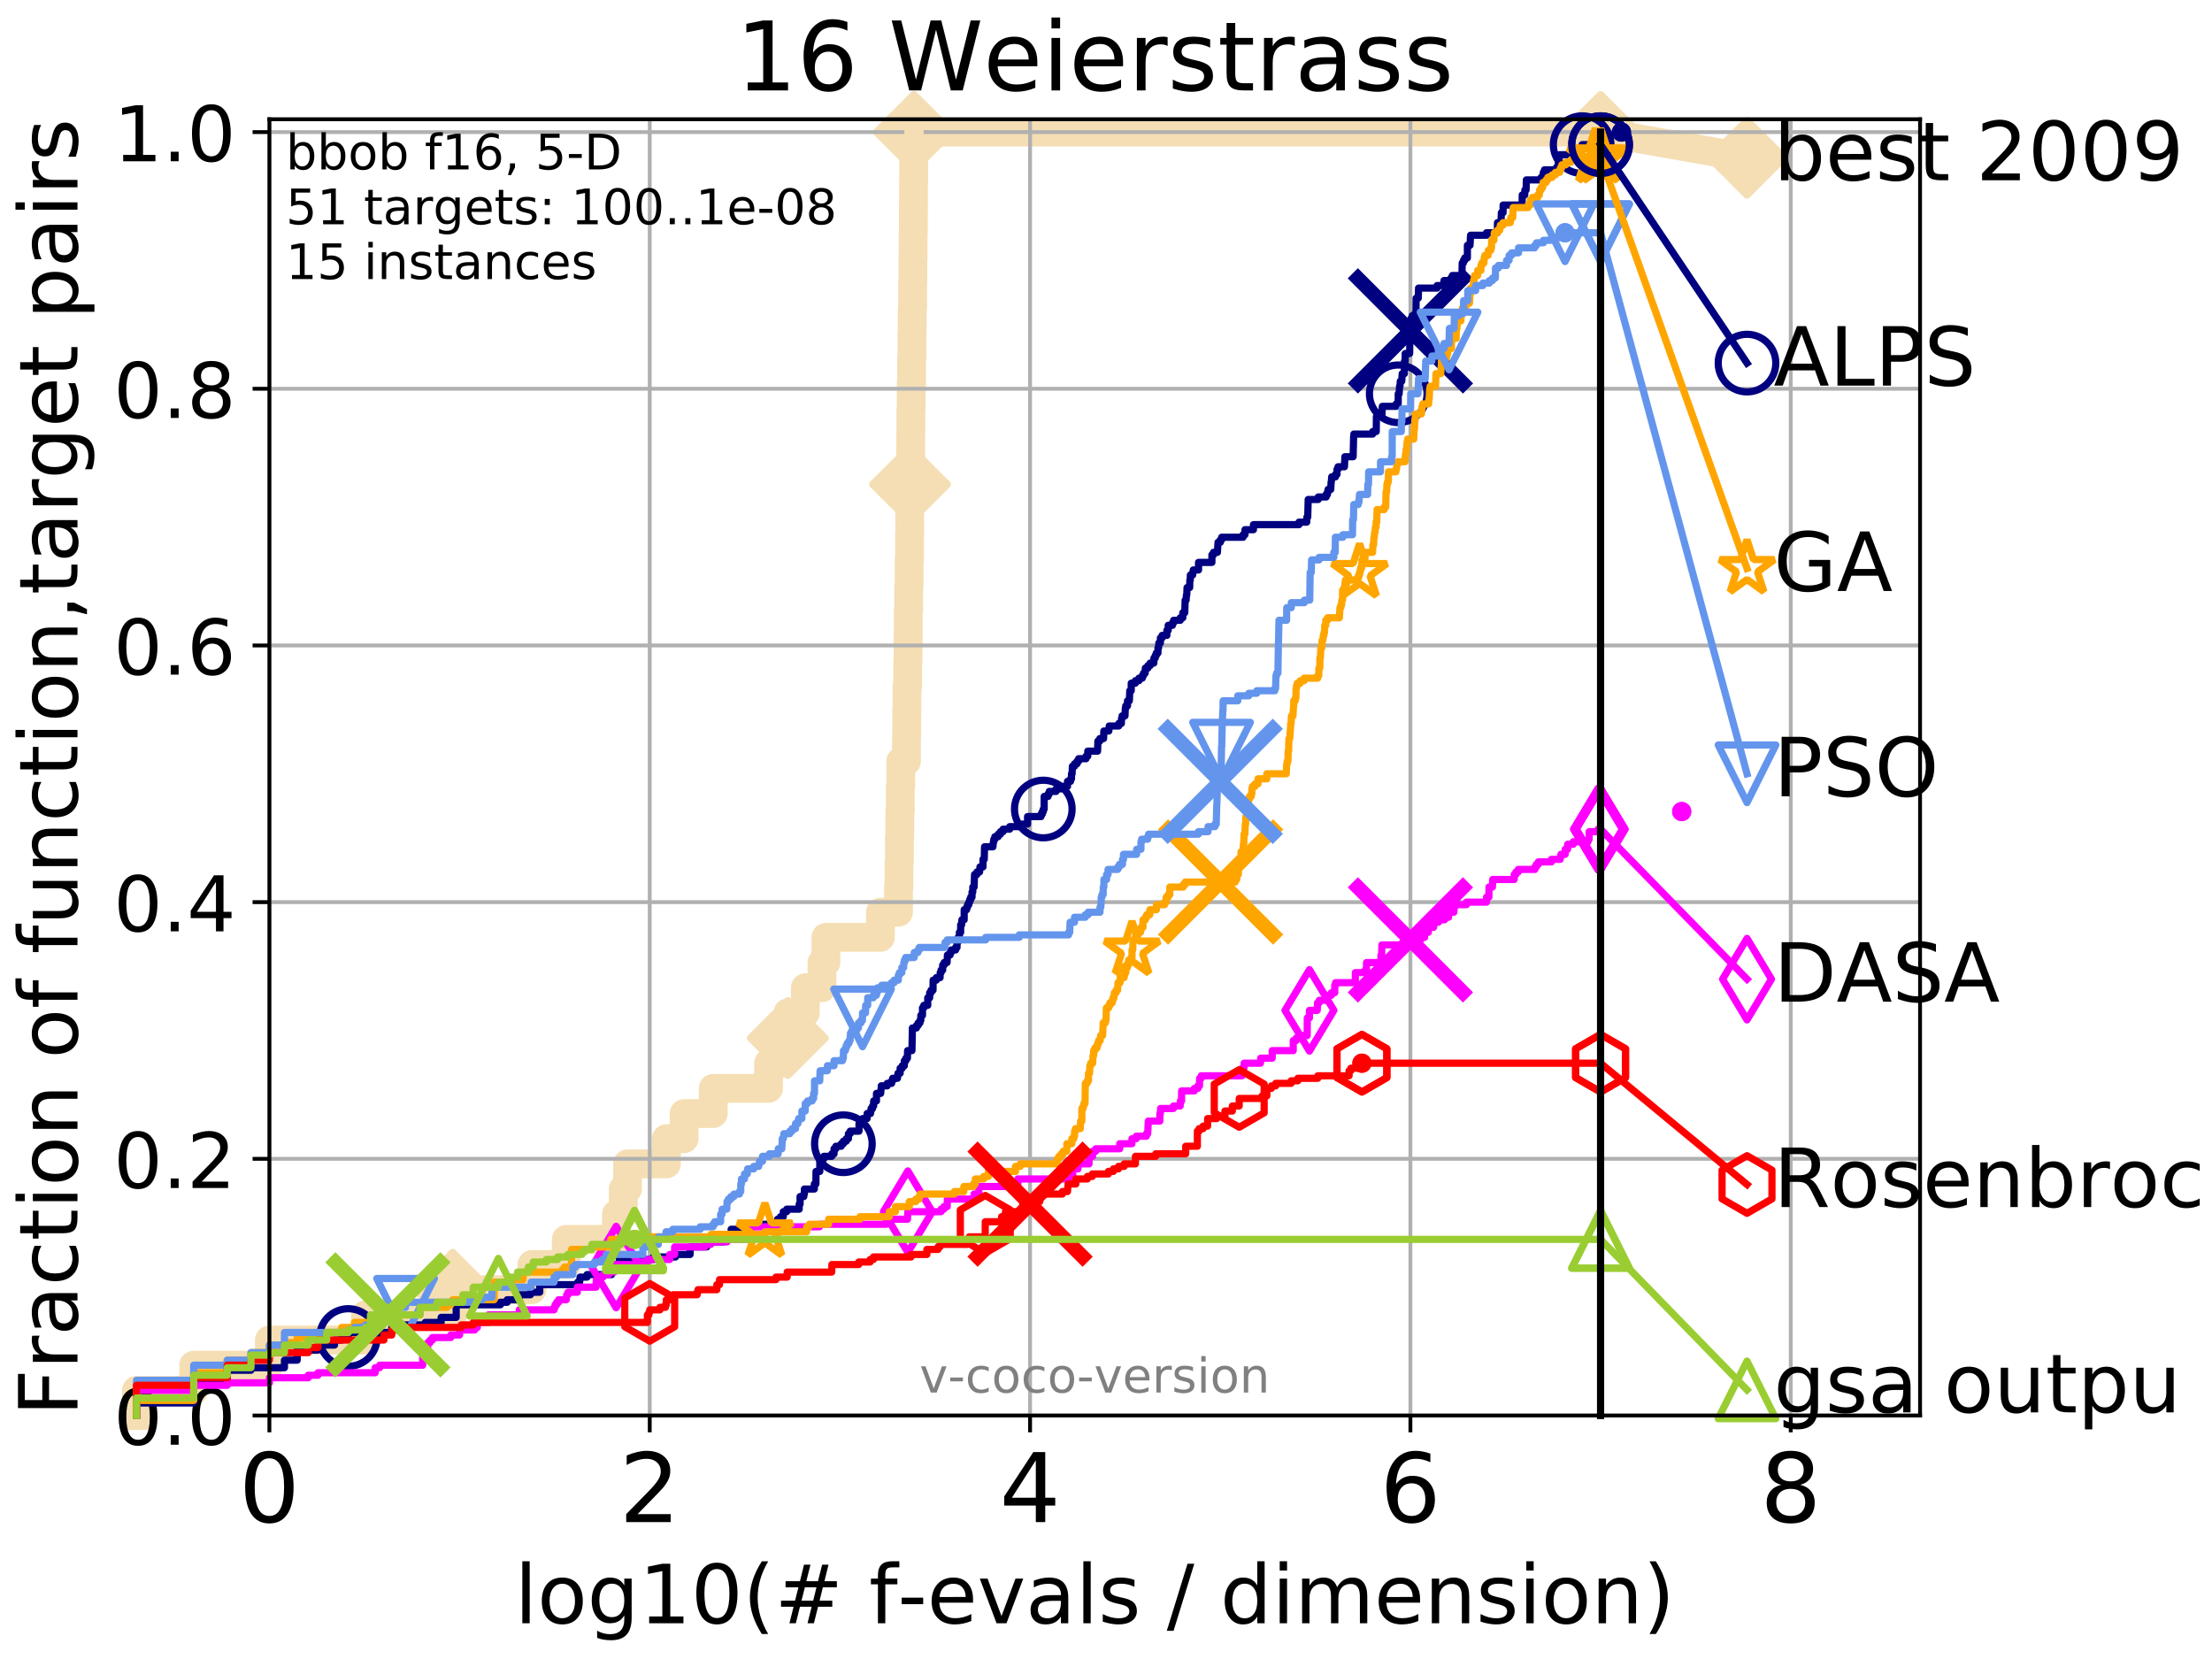 <?xml version="1.0" encoding="utf-8" standalone="no"?>
<!DOCTYPE svg PUBLIC "-//W3C//DTD SVG 1.1//EN"
  "http://www.w3.org/Graphics/SVG/1.1/DTD/svg11.dtd">
<!-- Created with matplotlib (http://matplotlib.org/) -->
<svg height="345.6pt" version="1.1" viewBox="0 0 460.8 345.6" width="460.8pt" xmlns="http://www.w3.org/2000/svg" xmlns:xlink="http://www.w3.org/1999/xlink">
 <defs>
  <style type="text/css">
*{stroke-linecap:butt;stroke-linejoin:round;}
  </style>
 </defs>
 <g id="figure_1">
  <g id="patch_1">
   <path d="M 0 345.6 
L 460.8 345.6 
L 460.8 0 
L 0 0 
z
" style="fill:#ffffff;"/>
  </g>
  <g id="axes_1">
   <g id="patch_2">
    <path d="M 56.12 294.88 
L 399.984 294.88 
L 399.984 24.84 
L 56.12 24.84 
z
" style="fill:#ffffff;"/>
   </g>
   <g id="line2d_1">
    <path d="M 28.43 294.88 
L 28.43 289.638 
L 40.355 289.638 
L 40.355 284.395 
L 56.12 284.395 
L 56.12 279.153 
L 76.132 279.153 
L 76.132 273.91 
L 94.301 273.91 
L 94.301 268.668 
L 110.798 268.668 
L 110.798 263.425 
L 117.964 263.425 
L 117.964 258.183 
L 128.41 258.183 
L 128.41 252.94 
L 129.842 252.94 
L 129.842 247.698 
L 130.72 247.698 
L 130.72 242.455 
L 138.829 242.455 
L 138.829 237.213 
L 142.51 237.213 
L 142.51 231.97 
L 148.585 231.97 
L 148.585 226.728 
L 160.107 226.728 
L 160.107 221.485 
L 162.778 221.485 
L 162.778 216.243 
L 164.122 216.243 
L 164.122 211 
L 167.761 211 
L 167.761 205.758 
L 171.231 205.758 
L 171.231 200.515 
L 172.049 200.515 
L 172.049 195.273 
L 183.409 195.273 
L 183.409 190.03 
L 187.171 190.03 
L 187.171 184.788 
L 187.275 184.788 
L 187.275 179.546 
L 187.366 179.546 
L 187.366 174.303 
L 187.441 174.303 
L 187.441 169.061 
L 187.546 169.061 
L 187.546 163.818 
L 187.648 163.818 
L 187.648 158.576 
L 188.832 158.576 
L 188.832 153.333 
L 188.891 153.333 
L 188.891 148.091 
L 188.939 148.091 
L 188.939 142.848 
L 189.089 142.848 
L 189.089 137.606 
L 189.171 137.606 
L 189.171 132.363 
L 189.209 132.363 
L 189.209 127.121 
L 189.306 127.121 
L 189.306 121.878 
L 189.382 121.878 
L 189.382 116.636 
L 189.458 116.636 
L 189.458 111.393 
L 189.511 111.393 
L 189.511 106.151 
L 189.578 106.151 
L 189.578 100.908 
L 189.644 100.908 
L 189.644 95.666 
L 189.727 95.666 
L 189.727 90.423 
L 189.755 90.423 
L 189.755 85.181 
L 189.826 85.181 
L 189.826 79.938 
L 189.895 79.938 
L 189.895 74.696 
L 189.969 74.696 
L 189.969 69.453 
L 190.029 69.453 
L 190.029 64.211 
L 190.117 64.211 
L 190.117 58.969 
L 190.165 58.969 
L 190.165 53.726 
L 190.216 53.726 
L 190.216 48.484 
L 190.27 48.484 
L 190.27 43.241 
L 190.293 43.241 
L 190.293 37.999 
L 190.338 37.999 
L 190.338 32.756 
L 190.391 32.756 
L 190.391 27.514 
L 333.43 27.514 
" style="fill:none;stroke:#f5deb3;stroke-linecap:square;stroke-width:6;"/>
   </g>
   <g id="line2d_2">
    <defs>
     <path d="M -0 7.778 
L 7.778 0 
L 0 -7.778 
L -7.778 -0 
z
" id="me64c08958c" style="stroke:#f5deb3;stroke-linejoin:miter;stroke-width:1.5;"/>
    </defs>
    <g>
     <use style="fill:#f5deb3;stroke:#f5deb3;stroke-linejoin:miter;stroke-width:1.5;" x="94.301" xlink:href="#me64c08958c" y="268.668"/>
     <use style="fill:#f5deb3;stroke:#f5deb3;stroke-linejoin:miter;stroke-width:1.5;" x="164.122" xlink:href="#me64c08958c" y="216.243"/>
     <use style="fill:#f5deb3;stroke:#f5deb3;stroke-linejoin:miter;stroke-width:1.5;" x="189.578" xlink:href="#me64c08958c" y="100.908"/>
     <use style="fill:#f5deb3;stroke:#f5deb3;stroke-linejoin:miter;stroke-width:1.5;" x="190.391" xlink:href="#me64c08958c" y="27.514"/>
     <use style="fill:#f5deb3;stroke:#f5deb3;stroke-linejoin:miter;stroke-width:1.5;" x="190.391" xlink:href="#me64c08958c" y="27.514"/>
     <use style="fill:#f5deb3;stroke:#f5deb3;stroke-linejoin:miter;stroke-width:1.5;" x="333.43" xlink:href="#me64c08958c" y="27.514"/>
    </g>
   </g>
   <g id="line2d_3">
    <path style="fill:none;stroke:#f5deb3;stroke-linecap:square;stroke-width:6;"/>
    <g/>
   </g>
   <g id="line2d_4">
    <path d="M 333.43 27.514 
L 363.934 32.861 
" style="fill:none;stroke:#f5deb3;stroke-linecap:square;stroke-width:6;"/>
    <g>
     <use style="fill:#f5deb3;stroke:#f5deb3;stroke-linejoin:miter;stroke-width:1.5;" x="333.43" xlink:href="#me64c08958c" y="27.514"/>
     <use style="fill:#f5deb3;stroke:#f5deb3;stroke-linejoin:miter;stroke-width:1.5;" x="363.934" xlink:href="#me64c08958c" y="32.861"/>
    </g>
   </g>
   <g id="matplotlib.axis_1">
    <g id="xtick_1">
     <g id="line2d_5">
      <path clip-path="url(#pdd1ec68d3d)" d="M 56.12 294.88 
L 56.12 24.84 
" style="fill:none;stroke:#b0b0b0;stroke-linecap:square;stroke-width:0.8;"/>
     </g>
     <g id="line2d_6">
      <defs>
       <path d="M 0 0 
L 0 3.5 
" id="m1226ad4c51" style="stroke:#000000;stroke-width:0.8;"/>
      </defs>
      <g>
       <use style="stroke:#000000;stroke-width:0.8;" x="56.12" xlink:href="#m1226ad4c51" y="294.88"/>
      </g>
     </g>
     <g id="text_1">
      <!-- 0 -->
      <defs>
       <path d="M 31.781 66.406 
Q 24.172 66.406 20.328 58.906 
Q 16.5 51.422 16.5 36.375 
Q 16.5 21.391 20.328 13.891 
Q 24.172 6.391 31.781 6.391 
Q 39.453 6.391 43.281 13.891 
Q 47.125 21.391 47.125 36.375 
Q 47.125 51.422 43.281 58.906 
Q 39.453 66.406 31.781 66.406 
z
M 31.781 74.219 
Q 44.047 74.219 50.516 64.516 
Q 56.984 54.828 56.984 36.375 
Q 56.984 17.969 50.516 8.266 
Q 44.047 -1.422 31.781 -1.422 
Q 19.531 -1.422 13.062 8.266 
Q 6.594 17.969 6.594 36.375 
Q 6.594 54.828 13.062 64.516 
Q 19.531 74.219 31.781 74.219 
z
" id="DejaVuSans-30"/>
      </defs>
      <g transform="translate(49.758 317.077)scale(0.2 -0.2)">
       <use xlink:href="#DejaVuSans-30"/>
      </g>
     </g>
    </g>
    <g id="xtick_2">
     <g id="line2d_7">
      <path clip-path="url(#pdd1ec68d3d)" d="M 135.351 294.88 
L 135.351 24.84 
" style="fill:none;stroke:#b0b0b0;stroke-linecap:square;stroke-width:0.8;"/>
     </g>
     <g id="line2d_8">
      <g>
       <use style="stroke:#000000;stroke-width:0.8;" x="135.351" xlink:href="#m1226ad4c51" y="294.88"/>
      </g>
     </g>
     <g id="text_2">
      <!-- 2 -->
      <defs>
       <path d="M 19.188 8.297 
L 53.609 8.297 
L 53.609 0 
L 7.328 0 
L 7.328 8.297 
Q 12.938 14.109 22.625 23.891 
Q 32.328 33.688 34.812 36.531 
Q 39.547 41.844 41.422 45.531 
Q 43.312 49.219 43.312 52.781 
Q 43.312 58.594 39.234 62.25 
Q 35.156 65.922 28.609 65.922 
Q 23.969 65.922 18.812 64.312 
Q 13.672 62.703 7.812 59.422 
L 7.812 69.391 
Q 13.766 71.781 18.938 73 
Q 24.125 74.219 28.422 74.219 
Q 39.75 74.219 46.484 68.547 
Q 53.219 62.891 53.219 53.422 
Q 53.219 48.922 51.531 44.891 
Q 49.859 40.875 45.406 35.406 
Q 44.188 33.984 37.641 27.219 
Q 31.109 20.453 19.188 8.297 
z
" id="DejaVuSans-32"/>
      </defs>
      <g transform="translate(128.989 317.077)scale(0.2 -0.2)">
       <use xlink:href="#DejaVuSans-32"/>
      </g>
     </g>
    </g>
    <g id="xtick_3">
     <g id="line2d_9">
      <path clip-path="url(#pdd1ec68d3d)" d="M 214.583 294.88 
L 214.583 24.84 
" style="fill:none;stroke:#b0b0b0;stroke-linecap:square;stroke-width:0.8;"/>
     </g>
     <g id="line2d_10">
      <g>
       <use style="stroke:#000000;stroke-width:0.8;" x="214.583" xlink:href="#m1226ad4c51" y="294.88"/>
      </g>
     </g>
     <g id="text_3">
      <!-- 4 -->
      <defs>
       <path d="M 37.797 64.312 
L 12.891 25.391 
L 37.797 25.391 
z
M 35.203 72.906 
L 47.609 72.906 
L 47.609 25.391 
L 58.016 25.391 
L 58.016 17.188 
L 47.609 17.188 
L 47.609 0 
L 37.797 0 
L 37.797 17.188 
L 4.891 17.188 
L 4.891 26.703 
z
" id="DejaVuSans-34"/>
      </defs>
      <g transform="translate(208.22 317.077)scale(0.2 -0.2)">
       <use xlink:href="#DejaVuSans-34"/>
      </g>
     </g>
    </g>
    <g id="xtick_4">
     <g id="line2d_11">
      <path clip-path="url(#pdd1ec68d3d)" d="M 293.814 294.88 
L 293.814 24.84 
" style="fill:none;stroke:#b0b0b0;stroke-linecap:square;stroke-width:0.8;"/>
     </g>
     <g id="line2d_12">
      <g>
       <use style="stroke:#000000;stroke-width:0.8;" x="293.814" xlink:href="#m1226ad4c51" y="294.88"/>
      </g>
     </g>
     <g id="text_4">
      <!-- 6 -->
      <defs>
       <path d="M 33.016 40.375 
Q 26.375 40.375 22.484 35.828 
Q 18.609 31.297 18.609 23.391 
Q 18.609 15.531 22.484 10.953 
Q 26.375 6.391 33.016 6.391 
Q 39.656 6.391 43.531 10.953 
Q 47.406 15.531 47.406 23.391 
Q 47.406 31.297 43.531 35.828 
Q 39.656 40.375 33.016 40.375 
z
M 52.594 71.297 
L 52.594 62.312 
Q 48.875 64.062 45.094 64.984 
Q 41.312 65.922 37.594 65.922 
Q 27.828 65.922 22.672 59.328 
Q 17.531 52.734 16.797 39.406 
Q 19.672 43.656 24.016 45.922 
Q 28.375 48.188 33.594 48.188 
Q 44.578 48.188 50.953 41.516 
Q 57.328 34.859 57.328 23.391 
Q 57.328 12.156 50.688 5.359 
Q 44.047 -1.422 33.016 -1.422 
Q 20.359 -1.422 13.672 8.266 
Q 6.984 17.969 6.984 36.375 
Q 6.984 53.656 15.188 63.938 
Q 23.391 74.219 37.203 74.219 
Q 40.922 74.219 44.703 73.484 
Q 48.484 72.75 52.594 71.297 
z
" id="DejaVuSans-36"/>
      </defs>
      <g transform="translate(287.452 317.077)scale(0.2 -0.2)">
       <use xlink:href="#DejaVuSans-36"/>
      </g>
     </g>
    </g>
    <g id="xtick_5">
     <g id="line2d_13">
      <path clip-path="url(#pdd1ec68d3d)" d="M 373.045 294.88 
L 373.045 24.84 
" style="fill:none;stroke:#b0b0b0;stroke-linecap:square;stroke-width:0.8;"/>
     </g>
     <g id="line2d_14">
      <g>
       <use style="stroke:#000000;stroke-width:0.8;" x="373.045" xlink:href="#m1226ad4c51" y="294.88"/>
      </g>
     </g>
     <g id="text_5">
      <!-- 8 -->
      <defs>
       <path d="M 31.781 34.625 
Q 24.75 34.625 20.719 30.859 
Q 16.703 27.094 16.703 20.516 
Q 16.703 13.922 20.719 10.156 
Q 24.75 6.391 31.781 6.391 
Q 38.812 6.391 42.859 10.172 
Q 46.922 13.969 46.922 20.516 
Q 46.922 27.094 42.891 30.859 
Q 38.875 34.625 31.781 34.625 
z
M 21.922 38.812 
Q 15.578 40.375 12.031 44.719 
Q 8.5 49.078 8.5 55.328 
Q 8.5 64.062 14.719 69.141 
Q 20.953 74.219 31.781 74.219 
Q 42.672 74.219 48.875 69.141 
Q 55.078 64.062 55.078 55.328 
Q 55.078 49.078 51.531 44.719 
Q 48 40.375 41.703 38.812 
Q 48.828 37.156 52.797 32.312 
Q 56.781 27.484 56.781 20.516 
Q 56.781 9.906 50.312 4.234 
Q 43.844 -1.422 31.781 -1.422 
Q 19.734 -1.422 13.25 4.234 
Q 6.781 9.906 6.781 20.516 
Q 6.781 27.484 10.781 32.312 
Q 14.797 37.156 21.922 38.812 
z
M 18.312 54.391 
Q 18.312 48.734 21.844 45.562 
Q 25.391 42.391 31.781 42.391 
Q 38.141 42.391 41.719 45.562 
Q 45.312 48.734 45.312 54.391 
Q 45.312 60.062 41.719 63.234 
Q 38.141 66.406 31.781 66.406 
Q 25.391 66.406 21.844 63.234 
Q 18.312 60.062 18.312 54.391 
z
" id="DejaVuSans-38"/>
      </defs>
      <g transform="translate(366.683 317.077)scale(0.2 -0.2)">
       <use xlink:href="#DejaVuSans-38"/>
      </g>
     </g>
    </g>
    <g id="text_6">
     <!-- log10(# f-evals / dimension) -->
     <defs>
      <path d="M 9.422 75.984 
L 18.406 75.984 
L 18.406 0 
L 9.422 0 
z
" id="DejaVuSans-6c"/>
      <path d="M 30.609 48.391 
Q 23.391 48.391 19.188 42.75 
Q 14.984 37.109 14.984 27.297 
Q 14.984 17.484 19.156 11.844 
Q 23.344 6.203 30.609 6.203 
Q 37.797 6.203 41.984 11.859 
Q 46.188 17.531 46.188 27.297 
Q 46.188 37.016 41.984 42.703 
Q 37.797 48.391 30.609 48.391 
z
M 30.609 56 
Q 42.328 56 49.016 48.375 
Q 55.719 40.766 55.719 27.297 
Q 55.719 13.875 49.016 6.219 
Q 42.328 -1.422 30.609 -1.422 
Q 18.844 -1.422 12.172 6.219 
Q 5.516 13.875 5.516 27.297 
Q 5.516 40.766 12.172 48.375 
Q 18.844 56 30.609 56 
z
" id="DejaVuSans-6f"/>
      <path d="M 45.406 27.984 
Q 45.406 37.75 41.375 43.109 
Q 37.359 48.484 30.078 48.484 
Q 22.859 48.484 18.828 43.109 
Q 14.797 37.75 14.797 27.984 
Q 14.797 18.266 18.828 12.891 
Q 22.859 7.516 30.078 7.516 
Q 37.359 7.516 41.375 12.891 
Q 45.406 18.266 45.406 27.984 
z
M 54.391 6.781 
Q 54.391 -7.172 48.188 -13.984 
Q 42 -20.797 29.203 -20.797 
Q 24.469 -20.797 20.266 -20.094 
Q 16.062 -19.391 12.109 -17.922 
L 12.109 -9.188 
Q 16.062 -11.328 19.922 -12.344 
Q 23.781 -13.375 27.781 -13.375 
Q 36.625 -13.375 41.016 -8.766 
Q 45.406 -4.156 45.406 5.172 
L 45.406 9.625 
Q 42.625 4.781 38.281 2.391 
Q 33.938 0 27.875 0 
Q 17.828 0 11.672 7.656 
Q 5.516 15.328 5.516 27.984 
Q 5.516 40.672 11.672 48.328 
Q 17.828 56 27.875 56 
Q 33.938 56 38.281 53.609 
Q 42.625 51.219 45.406 46.391 
L 45.406 54.688 
L 54.391 54.688 
z
" id="DejaVuSans-67"/>
      <path d="M 12.406 8.297 
L 28.516 8.297 
L 28.516 63.922 
L 10.984 60.406 
L 10.984 69.391 
L 28.422 72.906 
L 38.281 72.906 
L 38.281 8.297 
L 54.391 8.297 
L 54.391 0 
L 12.406 0 
z
" id="DejaVuSans-31"/>
      <path d="M 31 75.875 
Q 24.469 64.656 21.281 53.656 
Q 18.109 42.672 18.109 31.391 
Q 18.109 20.125 21.312 9.062 
Q 24.516 -2 31 -13.188 
L 23.188 -13.188 
Q 15.875 -1.703 12.234 9.375 
Q 8.594 20.453 8.594 31.391 
Q 8.594 42.281 12.203 53.312 
Q 15.828 64.359 23.188 75.875 
z
" id="DejaVuSans-28"/>
      <path d="M 51.125 44 
L 36.922 44 
L 32.812 27.688 
L 47.125 27.688 
z
M 43.797 71.781 
L 38.719 51.516 
L 52.984 51.516 
L 58.109 71.781 
L 65.922 71.781 
L 60.891 51.516 
L 76.125 51.516 
L 76.125 44 
L 58.984 44 
L 54.984 27.688 
L 70.516 27.688 
L 70.516 20.219 
L 53.078 20.219 
L 48 0 
L 40.188 0 
L 45.219 20.219 
L 30.906 20.219 
L 25.875 0 
L 18.016 0 
L 23.094 20.219 
L 7.719 20.219 
L 7.719 27.688 
L 24.906 27.688 
L 29 44 
L 13.281 44 
L 13.281 51.516 
L 30.906 51.516 
L 35.891 71.781 
z
" id="DejaVuSans-23"/>
      <path id="DejaVuSans-20"/>
      <path d="M 37.109 75.984 
L 37.109 68.5 
L 28.516 68.5 
Q 23.688 68.5 21.797 66.547 
Q 19.922 64.594 19.922 59.516 
L 19.922 54.688 
L 34.719 54.688 
L 34.719 47.703 
L 19.922 47.703 
L 19.922 0 
L 10.891 0 
L 10.891 47.703 
L 2.297 47.703 
L 2.297 54.688 
L 10.891 54.688 
L 10.891 58.5 
Q 10.891 67.625 15.141 71.797 
Q 19.391 75.984 28.609 75.984 
z
" id="DejaVuSans-66"/>
      <path d="M 4.891 31.391 
L 31.203 31.391 
L 31.203 23.391 
L 4.891 23.391 
z
" id="DejaVuSans-2d"/>
      <path d="M 56.203 29.594 
L 56.203 25.203 
L 14.891 25.203 
Q 15.484 15.922 20.484 11.062 
Q 25.484 6.203 34.422 6.203 
Q 39.594 6.203 44.453 7.469 
Q 49.312 8.734 54.109 11.281 
L 54.109 2.781 
Q 49.266 0.734 44.188 -0.344 
Q 39.109 -1.422 33.891 -1.422 
Q 20.797 -1.422 13.156 6.188 
Q 5.516 13.812 5.516 26.812 
Q 5.516 40.234 12.766 48.109 
Q 20.016 56 32.328 56 
Q 43.359 56 49.781 48.891 
Q 56.203 41.797 56.203 29.594 
z
M 47.219 32.234 
Q 47.125 39.594 43.094 43.984 
Q 39.062 48.391 32.422 48.391 
Q 24.906 48.391 20.391 44.141 
Q 15.875 39.891 15.188 32.172 
z
" id="DejaVuSans-65"/>
      <path d="M 2.984 54.688 
L 12.5 54.688 
L 29.594 8.797 
L 46.688 54.688 
L 56.203 54.688 
L 35.688 0 
L 23.484 0 
z
" id="DejaVuSans-76"/>
      <path d="M 34.281 27.484 
Q 23.391 27.484 19.188 25 
Q 14.984 22.516 14.984 16.5 
Q 14.984 11.719 18.141 8.906 
Q 21.297 6.109 26.703 6.109 
Q 34.188 6.109 38.703 11.406 
Q 43.219 16.703 43.219 25.484 
L 43.219 27.484 
z
M 52.203 31.203 
L 52.203 0 
L 43.219 0 
L 43.219 8.297 
Q 40.141 3.328 35.547 0.953 
Q 30.953 -1.422 24.312 -1.422 
Q 15.922 -1.422 10.953 3.297 
Q 6 8.016 6 15.922 
Q 6 25.141 12.172 29.828 
Q 18.359 34.516 30.609 34.516 
L 43.219 34.516 
L 43.219 35.406 
Q 43.219 41.609 39.141 45 
Q 35.062 48.391 27.688 48.391 
Q 23 48.391 18.547 47.266 
Q 14.109 46.141 10.016 43.891 
L 10.016 52.203 
Q 14.938 54.109 19.578 55.047 
Q 24.219 56 28.609 56 
Q 40.484 56 46.344 49.844 
Q 52.203 43.703 52.203 31.203 
z
" id="DejaVuSans-61"/>
      <path d="M 44.281 53.078 
L 44.281 44.578 
Q 40.484 46.531 36.375 47.5 
Q 32.281 48.484 27.875 48.484 
Q 21.188 48.484 17.844 46.438 
Q 14.5 44.391 14.5 40.281 
Q 14.5 37.156 16.891 35.375 
Q 19.281 33.594 26.516 31.984 
L 29.594 31.297 
Q 39.156 29.25 43.188 25.516 
Q 47.219 21.781 47.219 15.094 
Q 47.219 7.469 41.188 3.016 
Q 35.156 -1.422 24.609 -1.422 
Q 20.219 -1.422 15.453 -0.562 
Q 10.688 0.297 5.422 2 
L 5.422 11.281 
Q 10.406 8.688 15.234 7.391 
Q 20.062 6.109 24.812 6.109 
Q 31.156 6.109 34.562 8.281 
Q 37.984 10.453 37.984 14.406 
Q 37.984 18.062 35.516 20.016 
Q 33.062 21.969 24.703 23.781 
L 21.578 24.516 
Q 13.234 26.266 9.516 29.906 
Q 5.812 33.547 5.812 39.891 
Q 5.812 47.609 11.281 51.797 
Q 16.75 56 26.812 56 
Q 31.781 56 36.172 55.266 
Q 40.578 54.547 44.281 53.078 
z
" id="DejaVuSans-73"/>
      <path d="M 25.391 72.906 
L 33.688 72.906 
L 8.297 -9.281 
L 0 -9.281 
z
" id="DejaVuSans-2f"/>
      <path d="M 45.406 46.391 
L 45.406 75.984 
L 54.391 75.984 
L 54.391 0 
L 45.406 0 
L 45.406 8.203 
Q 42.578 3.328 38.25 0.953 
Q 33.938 -1.422 27.875 -1.422 
Q 17.969 -1.422 11.734 6.484 
Q 5.516 14.406 5.516 27.297 
Q 5.516 40.188 11.734 48.094 
Q 17.969 56 27.875 56 
Q 33.938 56 38.25 53.625 
Q 42.578 51.266 45.406 46.391 
z
M 14.797 27.297 
Q 14.797 17.391 18.875 11.75 
Q 22.953 6.109 30.078 6.109 
Q 37.203 6.109 41.297 11.75 
Q 45.406 17.391 45.406 27.297 
Q 45.406 37.203 41.297 42.844 
Q 37.203 48.484 30.078 48.484 
Q 22.953 48.484 18.875 42.844 
Q 14.797 37.203 14.797 27.297 
z
" id="DejaVuSans-64"/>
      <path d="M 9.422 54.688 
L 18.406 54.688 
L 18.406 0 
L 9.422 0 
z
M 9.422 75.984 
L 18.406 75.984 
L 18.406 64.594 
L 9.422 64.594 
z
" id="DejaVuSans-69"/>
      <path d="M 52 44.188 
Q 55.375 50.25 60.062 53.125 
Q 64.75 56 71.094 56 
Q 79.641 56 84.281 50.016 
Q 88.922 44.047 88.922 33.016 
L 88.922 0 
L 79.891 0 
L 79.891 32.719 
Q 79.891 40.578 77.094 44.375 
Q 74.312 48.188 68.609 48.188 
Q 61.625 48.188 57.562 43.547 
Q 53.516 38.922 53.516 30.906 
L 53.516 0 
L 44.484 0 
L 44.484 32.719 
Q 44.484 40.625 41.703 44.406 
Q 38.922 48.188 33.109 48.188 
Q 26.219 48.188 22.156 43.531 
Q 18.109 38.875 18.109 30.906 
L 18.109 0 
L 9.078 0 
L 9.078 54.688 
L 18.109 54.688 
L 18.109 46.188 
Q 21.188 51.219 25.484 53.609 
Q 29.781 56 35.688 56 
Q 41.656 56 45.828 52.969 
Q 50 49.953 52 44.188 
z
" id="DejaVuSans-6d"/>
      <path d="M 54.891 33.016 
L 54.891 0 
L 45.906 0 
L 45.906 32.719 
Q 45.906 40.484 42.875 44.328 
Q 39.844 48.188 33.797 48.188 
Q 26.516 48.188 22.312 43.547 
Q 18.109 38.922 18.109 30.906 
L 18.109 0 
L 9.078 0 
L 9.078 54.688 
L 18.109 54.688 
L 18.109 46.188 
Q 21.344 51.125 25.703 53.562 
Q 30.078 56 35.797 56 
Q 45.219 56 50.047 50.172 
Q 54.891 44.344 54.891 33.016 
z
" id="DejaVuSans-6e"/>
      <path d="M 8.016 75.875 
L 15.828 75.875 
Q 23.141 64.359 26.781 53.312 
Q 30.422 42.281 30.422 31.391 
Q 30.422 20.453 26.781 9.375 
Q 23.141 -1.703 15.828 -13.188 
L 8.016 -13.188 
Q 14.5 -2 17.703 9.062 
Q 20.906 20.125 20.906 31.391 
Q 20.906 42.672 17.703 53.656 
Q 14.5 64.656 8.016 75.875 
z
" id="DejaVuSans-29"/>
     </defs>
     <g transform="translate(107.211 338.154)scale(0.17 -0.17)">
      <use xlink:href="#DejaVuSans-6c"/>
      <use x="27.783" xlink:href="#DejaVuSans-6f"/>
      <use x="88.965" xlink:href="#DejaVuSans-67"/>
      <use x="152.441" xlink:href="#DejaVuSans-31"/>
      <use x="216.064" xlink:href="#DejaVuSans-30"/>
      <use x="279.688" xlink:href="#DejaVuSans-28"/>
      <use x="318.701" xlink:href="#DejaVuSans-23"/>
      <use x="402.49" xlink:href="#DejaVuSans-20"/>
      <use x="434.277" xlink:href="#DejaVuSans-66"/>
      <use x="469.404" xlink:href="#DejaVuSans-2d"/>
      <use x="505.488" xlink:href="#DejaVuSans-65"/>
      <use x="567.012" xlink:href="#DejaVuSans-76"/>
      <use x="626.191" xlink:href="#DejaVuSans-61"/>
      <use x="687.471" xlink:href="#DejaVuSans-6c"/>
      <use x="715.254" xlink:href="#DejaVuSans-73"/>
      <use x="767.354" xlink:href="#DejaVuSans-20"/>
      <use x="799.141" xlink:href="#DejaVuSans-2f"/>
      <use x="832.832" xlink:href="#DejaVuSans-20"/>
      <use x="864.619" xlink:href="#DejaVuSans-64"/>
      <use x="928.096" xlink:href="#DejaVuSans-69"/>
      <use x="955.879" xlink:href="#DejaVuSans-6d"/>
      <use x="1053.291" xlink:href="#DejaVuSans-65"/>
      <use x="1114.814" xlink:href="#DejaVuSans-6e"/>
      <use x="1178.193" xlink:href="#DejaVuSans-73"/>
      <use x="1230.293" xlink:href="#DejaVuSans-69"/>
      <use x="1258.076" xlink:href="#DejaVuSans-6f"/>
      <use x="1319.258" xlink:href="#DejaVuSans-6e"/>
      <use x="1382.637" xlink:href="#DejaVuSans-29"/>
     </g>
    </g>
   </g>
   <g id="matplotlib.axis_2">
    <g id="ytick_1">
     <g id="line2d_15">
      <path clip-path="url(#pdd1ec68d3d)" d="M 56.12 294.88 
L 399.984 294.88 
" style="fill:none;stroke:#b0b0b0;stroke-linecap:square;stroke-width:0.8;"/>
     </g>
     <g id="line2d_16">
      <defs>
       <path d="M 0 0 
L -3.5 0 
" id="m663ec4bc8d" style="stroke:#000000;stroke-width:0.8;"/>
      </defs>
      <g>
       <use style="stroke:#000000;stroke-width:0.8;" x="56.12" xlink:href="#m663ec4bc8d" y="294.88"/>
      </g>
     </g>
     <g id="text_7">
      <!-- 0.0 -->
      <defs>
       <path d="M 10.688 12.406 
L 21 12.406 
L 21 0 
L 10.688 0 
z
" id="DejaVuSans-2e"/>
      </defs>
      <g transform="translate(23.675 300.959)scale(0.16 -0.16)">
       <use xlink:href="#DejaVuSans-30"/>
       <use x="63.623" xlink:href="#DejaVuSans-2e"/>
       <use x="95.41" xlink:href="#DejaVuSans-30"/>
      </g>
     </g>
    </g>
    <g id="ytick_2">
     <g id="line2d_17">
      <path clip-path="url(#pdd1ec68d3d)" d="M 56.12 241.407 
L 399.984 241.407 
" style="fill:none;stroke:#b0b0b0;stroke-linecap:square;stroke-width:0.8;"/>
     </g>
     <g id="line2d_18">
      <g>
       <use style="stroke:#000000;stroke-width:0.8;" x="56.12" xlink:href="#m663ec4bc8d" y="241.407"/>
      </g>
     </g>
     <g id="text_8">
      <!-- 0.2 -->
      <g transform="translate(23.675 247.485)scale(0.16 -0.16)">
       <use xlink:href="#DejaVuSans-30"/>
       <use x="63.623" xlink:href="#DejaVuSans-2e"/>
       <use x="95.41" xlink:href="#DejaVuSans-32"/>
      </g>
     </g>
    </g>
    <g id="ytick_3">
     <g id="line2d_19">
      <path clip-path="url(#pdd1ec68d3d)" d="M 56.12 187.933 
L 399.984 187.933 
" style="fill:none;stroke:#b0b0b0;stroke-linecap:square;stroke-width:0.8;"/>
     </g>
     <g id="line2d_20">
      <g>
       <use style="stroke:#000000;stroke-width:0.8;" x="56.12" xlink:href="#m663ec4bc8d" y="187.933"/>
      </g>
     </g>
     <g id="text_9">
      <!-- 0.4 -->
      <g transform="translate(23.675 194.012)scale(0.16 -0.16)">
       <use xlink:href="#DejaVuSans-30"/>
       <use x="63.623" xlink:href="#DejaVuSans-2e"/>
       <use x="95.41" xlink:href="#DejaVuSans-34"/>
      </g>
     </g>
    </g>
    <g id="ytick_4">
     <g id="line2d_21">
      <path clip-path="url(#pdd1ec68d3d)" d="M 56.12 134.46 
L 399.984 134.46 
" style="fill:none;stroke:#b0b0b0;stroke-linecap:square;stroke-width:0.8;"/>
     </g>
     <g id="line2d_22">
      <g>
       <use style="stroke:#000000;stroke-width:0.8;" x="56.12" xlink:href="#m663ec4bc8d" y="134.46"/>
      </g>
     </g>
     <g id="text_10">
      <!-- 0.6 -->
      <g transform="translate(23.675 140.539)scale(0.16 -0.16)">
       <use xlink:href="#DejaVuSans-30"/>
       <use x="63.623" xlink:href="#DejaVuSans-2e"/>
       <use x="95.41" xlink:href="#DejaVuSans-36"/>
      </g>
     </g>
    </g>
    <g id="ytick_5">
     <g id="line2d_23">
      <path clip-path="url(#pdd1ec68d3d)" d="M 56.12 80.987 
L 399.984 80.987 
" style="fill:none;stroke:#b0b0b0;stroke-linecap:square;stroke-width:0.8;"/>
     </g>
     <g id="line2d_24">
      <g>
       <use style="stroke:#000000;stroke-width:0.8;" x="56.12" xlink:href="#m663ec4bc8d" y="80.987"/>
      </g>
     </g>
     <g id="text_11">
      <!-- 0.8 -->
      <g transform="translate(23.675 87.066)scale(0.16 -0.16)">
       <use xlink:href="#DejaVuSans-30"/>
       <use x="63.623" xlink:href="#DejaVuSans-2e"/>
       <use x="95.41" xlink:href="#DejaVuSans-38"/>
      </g>
     </g>
    </g>
    <g id="ytick_6">
     <g id="line2d_25">
      <path clip-path="url(#pdd1ec68d3d)" d="M 56.12 27.514 
L 399.984 27.514 
" style="fill:none;stroke:#b0b0b0;stroke-linecap:square;stroke-width:0.8;"/>
     </g>
     <g id="line2d_26">
      <g>
       <use style="stroke:#000000;stroke-width:0.8;" x="56.12" xlink:href="#m663ec4bc8d" y="27.514"/>
      </g>
     </g>
     <g id="text_12">
      <!-- 1.0 -->
      <g transform="translate(23.675 33.592)scale(0.16 -0.16)">
       <use xlink:href="#DejaVuSans-31"/>
       <use x="63.623" xlink:href="#DejaVuSans-2e"/>
       <use x="95.41" xlink:href="#DejaVuSans-30"/>
      </g>
     </g>
    </g>
    <g id="text_13">
     <!-- Fraction of function,target pairs -->
     <defs>
      <path d="M 9.812 72.906 
L 51.703 72.906 
L 51.703 64.594 
L 19.672 64.594 
L 19.672 43.109 
L 48.578 43.109 
L 48.578 34.812 
L 19.672 34.812 
L 19.672 0 
L 9.812 0 
z
" id="DejaVuSans-46"/>
      <path d="M 41.109 46.297 
Q 39.594 47.172 37.812 47.578 
Q 36.031 48 33.891 48 
Q 26.266 48 22.188 43.047 
Q 18.109 38.094 18.109 28.812 
L 18.109 0 
L 9.078 0 
L 9.078 54.688 
L 18.109 54.688 
L 18.109 46.188 
Q 20.953 51.172 25.484 53.578 
Q 30.031 56 36.531 56 
Q 37.453 56 38.578 55.875 
Q 39.703 55.766 41.062 55.516 
z
" id="DejaVuSans-72"/>
      <path d="M 48.781 52.594 
L 48.781 44.188 
Q 44.969 46.297 41.141 47.344 
Q 37.312 48.391 33.406 48.391 
Q 24.656 48.391 19.812 42.844 
Q 14.984 37.312 14.984 27.297 
Q 14.984 17.281 19.812 11.734 
Q 24.656 6.203 33.406 6.203 
Q 37.312 6.203 41.141 7.25 
Q 44.969 8.297 48.781 10.406 
L 48.781 2.094 
Q 45.016 0.344 40.984 -0.531 
Q 36.969 -1.422 32.422 -1.422 
Q 20.062 -1.422 12.781 6.344 
Q 5.516 14.109 5.516 27.297 
Q 5.516 40.672 12.859 48.328 
Q 20.219 56 33.016 56 
Q 37.156 56 41.109 55.141 
Q 45.062 54.297 48.781 52.594 
z
" id="DejaVuSans-63"/>
      <path d="M 18.312 70.219 
L 18.312 54.688 
L 36.812 54.688 
L 36.812 47.703 
L 18.312 47.703 
L 18.312 18.016 
Q 18.312 11.328 20.141 9.422 
Q 21.969 7.516 27.594 7.516 
L 36.812 7.516 
L 36.812 0 
L 27.594 0 
Q 17.188 0 13.234 3.875 
Q 9.281 7.766 9.281 18.016 
L 9.281 47.703 
L 2.688 47.703 
L 2.688 54.688 
L 9.281 54.688 
L 9.281 70.219 
z
" id="DejaVuSans-74"/>
      <path d="M 8.5 21.578 
L 8.5 54.688 
L 17.484 54.688 
L 17.484 21.922 
Q 17.484 14.156 20.5 10.266 
Q 23.531 6.391 29.594 6.391 
Q 36.859 6.391 41.078 11.031 
Q 45.312 15.672 45.312 23.688 
L 45.312 54.688 
L 54.297 54.688 
L 54.297 0 
L 45.312 0 
L 45.312 8.406 
Q 42.047 3.422 37.719 1 
Q 33.406 -1.422 27.688 -1.422 
Q 18.266 -1.422 13.375 4.438 
Q 8.5 10.297 8.5 21.578 
z
M 31.109 56 
z
" id="DejaVuSans-75"/>
      <path d="M 11.719 12.406 
L 22.016 12.406 
L 22.016 4 
L 14.016 -11.625 
L 7.719 -11.625 
L 11.719 4 
z
" id="DejaVuSans-2c"/>
      <path d="M 18.109 8.203 
L 18.109 -20.797 
L 9.078 -20.797 
L 9.078 54.688 
L 18.109 54.688 
L 18.109 46.391 
Q 20.953 51.266 25.266 53.625 
Q 29.594 56 35.594 56 
Q 45.562 56 51.781 48.094 
Q 58.016 40.188 58.016 27.297 
Q 58.016 14.406 51.781 6.484 
Q 45.562 -1.422 35.594 -1.422 
Q 29.594 -1.422 25.266 0.953 
Q 20.953 3.328 18.109 8.203 
z
M 48.688 27.297 
Q 48.688 37.203 44.609 42.844 
Q 40.531 48.484 33.406 48.484 
Q 26.266 48.484 22.188 42.844 
Q 18.109 37.203 18.109 27.297 
Q 18.109 17.391 22.188 11.75 
Q 26.266 6.109 33.406 6.109 
Q 40.531 6.109 44.609 11.75 
Q 48.688 17.391 48.688 27.297 
z
" id="DejaVuSans-70"/>
     </defs>
     <g transform="translate(16.14 294.999)rotate(-90)scale(0.17 -0.17)">
      <use xlink:href="#DejaVuSans-46"/>
      <use x="57.41" xlink:href="#DejaVuSans-72"/>
      <use x="98.523" xlink:href="#DejaVuSans-61"/>
      <use x="159.803" xlink:href="#DejaVuSans-63"/>
      <use x="214.783" xlink:href="#DejaVuSans-74"/>
      <use x="253.992" xlink:href="#DejaVuSans-69"/>
      <use x="281.775" xlink:href="#DejaVuSans-6f"/>
      <use x="342.957" xlink:href="#DejaVuSans-6e"/>
      <use x="406.336" xlink:href="#DejaVuSans-20"/>
      <use x="438.123" xlink:href="#DejaVuSans-6f"/>
      <use x="499.305" xlink:href="#DejaVuSans-66"/>
      <use x="534.51" xlink:href="#DejaVuSans-20"/>
      <use x="566.297" xlink:href="#DejaVuSans-66"/>
      <use x="601.502" xlink:href="#DejaVuSans-75"/>
      <use x="664.881" xlink:href="#DejaVuSans-6e"/>
      <use x="728.26" xlink:href="#DejaVuSans-63"/>
      <use x="783.24" xlink:href="#DejaVuSans-74"/>
      <use x="822.449" xlink:href="#DejaVuSans-69"/>
      <use x="850.232" xlink:href="#DejaVuSans-6f"/>
      <use x="911.414" xlink:href="#DejaVuSans-6e"/>
      <use x="974.793" xlink:href="#DejaVuSans-2c"/>
      <use x="1006.58" xlink:href="#DejaVuSans-74"/>
      <use x="1045.789" xlink:href="#DejaVuSans-61"/>
      <use x="1107.068" xlink:href="#DejaVuSans-72"/>
      <use x="1148.166" xlink:href="#DejaVuSans-67"/>
      <use x="1211.643" xlink:href="#DejaVuSans-65"/>
      <use x="1273.166" xlink:href="#DejaVuSans-74"/>
      <use x="1312.375" xlink:href="#DejaVuSans-20"/>
      <use x="1344.162" xlink:href="#DejaVuSans-70"/>
      <use x="1407.639" xlink:href="#DejaVuSans-61"/>
      <use x="1468.918" xlink:href="#DejaVuSans-69"/>
      <use x="1496.701" xlink:href="#DejaVuSans-72"/>
      <use x="1537.814" xlink:href="#DejaVuSans-73"/>
     </g>
    </g>
   </g>
   <g id="line2d_27">
    <defs>
     <path d="M 0 1.5 
C 0.398 1.5 0.779 1.342 1.061 1.061 
C 1.342 0.779 1.5 0.398 1.5 0 
C 1.5 -0.398 1.342 -0.779 1.061 -1.061 
C 0.779 -1.342 0.398 -1.5 0 -1.5 
C -0.398 -1.5 -0.779 -1.342 -1.061 -1.061 
C -1.342 -0.779 -1.5 -0.398 -1.5 0 
C -1.5 0.398 -1.342 0.779 -1.061 1.061 
C -0.779 1.342 -0.398 1.5 0 1.5 
z
" id="m00c98406db" style="stroke:#f5deb3;"/>
    </defs>
    <g>
     <use style="fill:#f5deb3;stroke:#f5deb3;" x="190.391" xlink:href="#m00c98406db" y="27.514"/>
     <use style="fill:#f5deb3;stroke:#f5deb3;" x="190.391" xlink:href="#m00c98406db" y="27.514"/>
    </g>
   </g>
   <g id="line2d_28">
    <defs>
     <path d="M 0 1.5 
C 0.398 1.5 0.779 1.342 1.061 1.061 
C 1.342 0.779 1.5 0.398 1.5 0 
C 1.5 -0.398 1.342 -0.779 1.061 -1.061 
C 0.779 -1.342 0.398 -1.5 0 -1.5 
C -0.398 -1.5 -0.779 -1.342 -1.061 -1.061 
C -1.342 -0.779 -1.5 -0.398 -1.5 0 
C -1.5 0.398 -1.342 0.779 -1.061 1.061 
C -0.779 1.342 -0.398 1.5 0 1.5 
z
" id="m63c90ee977" style="stroke:#000080;"/>
    </defs>
    <g>
     <use style="fill:#000080;stroke:#000080;" x="337.774" xlink:href="#m63c90ee977" y="27.514"/>
     <use style="fill:#000080;stroke:#000080;" x="337.774" xlink:href="#m63c90ee977" y="27.514"/>
    </g>
   </g>
   <g id="line2d_29">
    <path d="M 28.43 294.88 
L 28.43 292.259 
L 40.355 292.259 
L 40.355 287.541 
L 47.331 287.541 
L 47.331 285.444 
L 52.281 285.444 
L 52.281 284.919 
L 59.257 284.919 
L 59.257 283.347 
L 61.909 283.347 
L 61.909 281.25 
L 66.233 281.25 
L 66.233 280.201 
L 69.685 280.201 
L 69.685 279.153 
L 71.182 279.153 
L 71.182 278.628 
L 72.559 278.628 
L 72.559 277.58 
L 81.611 277.58 
L 81.611 276.531 
L 82.376 276.531 
L 82.376 276.007 
L 88.587 276.007 
L 88.587 275.483 
L 91.897 275.483 
L 91.897 274.434 
L 95.033 274.434 
L 95.033 271.813 
L 104.247 271.813 
L 104.247 271.289 
L 105.656 271.289 
L 105.656 270.765 
L 108.17 270.765 
L 108.17 269.716 
L 110.509 269.716 
L 110.509 269.192 
L 112.438 269.192 
L 112.438 267.619 
L 120.344 267.619 
L 120.344 267.095 
L 120.751 267.095 
L 120.831 266.046 
L 122.288 266.046 
L 122.288 265.522 
L 127.402 265.522 
L 127.402 263.425 
L 129.017 263.425 
L 129.017 262.377 
L 136.092 262.377 
L 136.092 261.852 
L 140.717 261.852 
L 140.717 261.328 
L 143.757 261.328 
L 143.757 259.755 
L 147.242 259.755 
L 147.242 258.707 
L 150.796 258.707 
L 150.796 258.183 
L 151.403 258.183 
L 151.403 257.134 
L 152.312 257.134 
L 152.312 256.086 
L 155.385 256.086 
L 155.385 255.561 
L 155.524 255.561 
L 155.524 255.037 
L 161.763 255.037 
L 161.763 254.513 
L 161.977 254.513 
L 161.977 253.989 
L 162.588 253.989 
L 162.588 253.464 
L 163.172 253.464 
L 163.172 252.416 
L 163.881 252.416 
L 163.881 251.892 
L 166.485 251.892 
L 166.485 250.843 
L 166.67 250.843 
L 166.67 249.27 
L 167.444 249.27 
L 167.444 248.746 
L 167.571 248.746 
L 167.571 247.698 
L 169.642 247.698 
L 169.642 246.649 
L 169.962 246.649 
L 169.995 244.028 
L 170.78 244.028 
L 170.78 241.931 
L 170.977 241.931 
L 170.977 241.407 
L 171.624 241.407 
L 171.624 240.882 
L 173.284 240.882 
L 173.284 240.358 
L 173.748 240.358 
L 173.748 239.31 
L 174.128 239.31 
L 174.128 238.785 
L 175.24 238.785 
L 175.24 238.261 
L 175.691 238.261 
L 175.691 237.737 
L 176.291 237.737 
L 176.291 237.213 
L 176.744 237.213 
L 176.744 236.164 
L 177.109 236.164 
L 177.109 235.64 
L 178.946 235.64 
L 178.946 234.067 
L 179.699 234.067 
L 179.699 233.019 
L 180.63 233.019 
L 180.63 231.97 
L 181.345 231.97 
L 181.345 231.446 
L 181.469 231.446 
L 181.469 230.922 
L 181.765 230.922 
L 181.765 230.398 
L 182 230.398 
L 182 229.349 
L 182.589 229.349 
L 182.589 227.776 
L 183.459 227.776 
L 183.551 226.728 
L 183.581 226.728 
L 183.581 226.204 
L 184.822 226.204 
L 184.822 225.679 
L 185.744 225.679 
L 185.744 225.155 
L 185.95 225.155 
L 185.95 224.631 
L 186.959 224.631 
L 187.059 223.582 
L 187.514 223.582 
L 187.514 222.534 
L 187.957 222.534 
L 187.957 222.01 
L 188.396 222.01 
L 188.396 220.961 
L 188.714 220.961 
L 188.714 220.437 
L 189.033 220.437 
L 189.065 218.864 
L 189.975 218.864 
L 190.071 214.146 
L 190.912 214.146 
L 190.912 213.622 
L 191.267 213.622 
L 191.267 213.097 
L 191.64 213.097 
L 191.64 212.573 
L 191.822 212.573 
L 191.822 211.525 
L 192.168 211.525 
L 192.168 209.952 
L 192.446 209.952 
L 192.446 209.428 
L 193.265 209.428 
L 193.265 207.855 
L 193.664 207.855 
L 193.664 206.806 
L 193.954 206.806 
L 193.954 206.282 
L 194.366 206.282 
L 194.386 204.185 
L 195.053 204.185 
L 195.053 203.661 
L 195.83 203.661 
L 195.86 202.612 
L 196.046 202.612 
L 196.046 202.088 
L 196.375 202.088 
L 196.375 201.04 
L 196.684 201.04 
L 196.684 200.515 
L 197.291 200.515 
L 197.37 198.943 
L 197.926 198.943 
L 197.926 198.418 
L 198.153 198.418 
L 198.153 197.894 
L 199.073 197.894 
L 199.073 197.37 
L 199.363 197.37 
L 199.363 196.321 
L 199.536 196.321 
L 199.605 195.273 
L 199.858 195.273 
L 199.858 194.224 
L 200.121 194.224 
L 200.121 192.652 
L 200.32 192.652 
L 200.383 191.603 
L 200.853 191.603 
L 200.859 189.506 
L 201.372 189.506 
L 201.372 188.982 
L 201.554 188.982 
L 201.554 188.458 
L 201.826 188.458 
L 201.826 187.933 
L 202.004 187.933 
L 202.004 187.409 
L 202.219 187.409 
L 202.219 186.885 
L 202.492 186.885 
L 202.492 185.836 
L 202.645 185.836 
L 202.654 184.788 
L 202.92 184.788 
L 203.019 182.167 
L 203.51 182.167 
L 203.51 181.642 
L 204.068 181.642 
L 204.144 180.594 
L 204.771 180.594 
L 204.771 179.021 
L 205.035 179.021 
L 205.102 176.4 
L 206.848 176.4 
L 206.935 175.352 
L 207.033 175.352 
L 207.033 174.827 
L 207.245 174.827 
L 207.245 174.303 
L 207.927 174.303 
L 207.927 173.779 
L 208.411 173.779 
L 208.411 173.255 
L 208.949 173.255 
L 208.949 172.73 
L 210.336 172.73 
L 210.336 172.206 
L 212.866 172.206 
L 212.866 171.682 
L 214.058 171.682 
L 214.058 170.109 
L 216.867 170.109 
L 216.867 169.585 
L 217.128 169.585 
L 217.128 169.061 
L 217.338 169.061 
L 217.338 168.536 
L 217.519 168.536 
L 217.524 165.915 
L 218.33 165.915 
L 218.33 165.391 
L 218.582 165.391 
L 218.582 164.867 
L 219.996 164.867 
L 219.996 164.342 
L 221.002 164.342 
L 221.002 163.818 
L 222.379 163.818 
L 222.379 162.77 
L 223.01 162.77 
L 223.01 162.245 
L 223.211 162.245 
L 223.211 161.197 
L 223.335 161.197 
L 223.397 159.624 
L 223.854 159.624 
L 223.854 159.1 
L 224.364 159.1 
L 224.364 158.576 
L 224.7 158.576 
L 224.7 158.051 
L 226.237 158.051 
L 226.237 157.527 
L 226.601 157.527 
L 226.601 156.479 
L 228.646 156.479 
L 228.71 154.382 
L 229.114 154.382 
L 229.114 153.857 
L 229.898 153.857 
L 229.95 152.285 
L 230.988 152.285 
L 231.069 151.236 
L 233.055 151.236 
L 233.055 150.712 
L 233.604 150.712 
L 233.63 149.663 
L 233.752 149.663 
L 233.752 149.139 
L 234.352 149.139 
L 234.423 147.566 
L 234.508 147.566 
L 234.508 147.042 
L 234.88 147.042 
L 234.88 145.994 
L 235.264 145.994 
L 235.351 143.897 
L 235.657 143.897 
L 235.657 142.324 
L 236.517 142.324 
L 236.517 141.8 
L 237.267 141.8 
L 237.267 141.275 
L 237.961 141.275 
L 237.961 140.751 
L 238.214 140.751 
L 238.214 140.227 
L 238.565 140.227 
L 238.596 139.178 
L 239.129 139.178 
L 239.129 138.654 
L 239.6 138.654 
L 239.6 138.13 
L 240.37 138.13 
L 240.384 137.081 
L 240.66 137.081 
L 240.66 136.557 
L 240.874 136.557 
L 240.874 136.033 
L 241.224 136.033 
L 241.224 134.984 
L 241.344 134.984 
L 241.409 133.936 
L 241.733 133.936 
L 241.734 132.887 
L 242.089 132.887 
L 242.089 132.363 
L 243.079 132.363 
L 243.079 131.315 
L 243.356 131.315 
L 243.356 130.266 
L 244.238 130.266 
L 244.238 129.742 
L 244.492 129.742 
L 244.492 129.218 
L 245.876 129.218 
L 245.876 128.693 
L 246.401 128.693 
L 246.401 127.645 
L 246.805 127.645 
L 246.888 125.024 
L 247.089 125.024 
L 247.154 123.975 
L 247.22 123.975 
L 247.285 122.403 
L 247.833 122.403 
L 247.864 120.83 
L 247.958 120.83 
L 247.974 119.781 
L 248.453 119.781 
L 248.453 119.257 
L 248.577 119.257 
L 248.577 118.733 
L 249.678 118.733 
L 249.678 117.16 
L 252.462 117.16 
L 252.462 115.587 
L 252.788 115.587 
L 252.788 115.063 
L 253.611 115.063 
L 253.701 113.49 
L 253.737 113.49 
L 253.737 112.966 
L 254.225 112.966 
L 254.225 112.442 
L 254.496 112.442 
L 254.496 111.918 
L 258.952 111.918 
L 258.952 111.393 
L 259.354 111.393 
L 259.354 110.345 
L 261.115 110.345 
L 261.115 109.296 
L 270.607 109.296 
L 270.607 108.772 
L 272.211 108.772 
L 272.25 107.724 
L 272.423 107.724 
L 272.521 104.054 
L 274.611 104.054 
L 274.611 103.53 
L 276.259 103.53 
L 276.259 103.005 
L 276.533 103.005 
L 276.533 102.481 
L 276.658 102.481 
L 276.658 101.957 
L 277.218 101.957 
L 277.298 100.384 
L 277.341 100.384 
L 277.421 99.336 
L 278.213 99.336 
L 278.213 98.811 
L 278.523 98.811 
L 278.523 97.763 
L 278.729 97.763 
L 278.729 97.239 
L 280.072 97.239 
L 280.164 95.142 
L 281.881 95.142 
L 281.986 90.948 
L 282.033 90.948 
L 282.033 90.423 
L 285.951 90.423 
L 285.951 89.899 
L 286.699 89.899 
L 286.731 86.754 
L 287.869 86.754 
L 287.96 84.657 
L 290.852 84.657 
L 290.852 84.132 
L 291.27 84.132 
L 291.279 82.035 
L 291.467 82.035 
L 291.553 80.463 
L 291.644 80.463 
L 291.705 79.414 
L 292.01 79.414 
L 292.105 77.841 
L 292.556 77.841 
L 292.581 75.22 
L 292.725 75.22 
L 292.725 73.647 
L 293.652 73.647 
L 293.713 70.502 
L 293.795 70.502 
L 293.886 68.405 
L 293.95 68.405 
L 293.962 66.308 
L 294.18 66.308 
L 294.18 65.784 
L 294.785 65.784 
L 294.785 65.259 
L 294.972 65.259 
L 295.005 62.114 
L 295.456 62.114 
L 295.506 60.017 
L 299.37 60.017 
L 299.37 59.493 
L 300.737 59.493 
L 300.807 58.444 
L 302.253 58.444 
L 302.253 57.92 
L 302.547 57.92 
L 302.547 57.396 
L 304.545 57.396 
L 304.606 54.775 
L 304.861 54.775 
L 304.861 54.25 
L 305.122 54.25 
L 305.122 53.726 
L 305.683 53.726 
L 305.689 51.105 
L 306.232 51.105 
L 306.343 49.008 
L 309.665 49.008 
L 309.665 48.484 
L 311.92 48.484 
L 311.953 46.387 
L 312.678 46.387 
L 312.765 44.29 
L 313.118 44.29 
L 313.122 42.717 
L 317.091 42.717 
L 317.108 40.62 
L 317.637 40.62 
L 317.661 39.571 
L 317.913 39.571 
L 317.969 37.474 
L 321.057 37.474 
L 321.057 36.95 
L 321.482 36.95 
L 321.5 35.902 
L 321.747 35.902 
L 321.747 35.377 
L 324.257 35.377 
L 324.257 34.853 
L 324.623 34.853 
L 324.638 33.28 
L 324.807 33.28 
L 324.844 32.232 
L 327.277 32.232 
L 327.291 31.183 
L 329.314 31.183 
L 329.314 30.659 
L 329.588 30.659 
L 329.588 30.135 
L 333.43 30.135 
L 333.43 30.135 
" style="fill:none;stroke:#000080;stroke-linecap:square;stroke-width:1.5;"/>
   </g>
   <g id="line2d_30">
    <defs>
     <path d="M 0 6 
C 1.591 6 3.117 5.368 4.243 4.243 
C 5.368 3.117 6 1.591 6 0 
C 6 -1.591 5.368 -3.117 4.243 -4.243 
C 3.117 -5.368 1.591 -6 0 -6 
C -1.591 -6 -3.117 -5.368 -4.243 -4.243 
C -5.368 -3.117 -6 -1.591 -6 0 
C -6 1.591 -5.368 3.117 -4.243 4.243 
C -3.117 5.368 -1.591 6 0 6 
z
" id="mf453ea9d2e" style="stroke:#000080;stroke-width:1.5;"/>
    </defs>
    <g>
     <use style="fill-opacity:0;stroke:#000080;stroke-width:1.5;" x="72.559" xlink:href="#mf453ea9d2e" y="278.628"/>
     <use style="fill-opacity:0;stroke:#000080;stroke-width:1.5;" x="175.691" xlink:href="#mf453ea9d2e" y="238.261"/>
     <use style="fill-opacity:0;stroke:#000080;stroke-width:1.5;" x="217.338" xlink:href="#mf453ea9d2e" y="168.536"/>
     <use style="fill-opacity:0;stroke:#000080;stroke-width:1.5;" x="291.279" xlink:href="#mf453ea9d2e" y="82.035"/>
     <use style="fill-opacity:0;stroke:#000080;stroke-width:1.5;" x="329.588" xlink:href="#mf453ea9d2e" y="30.135"/>
     <use style="fill-opacity:0;stroke:#000080;stroke-width:1.5;" x="333.43" xlink:href="#mf453ea9d2e" y="30.135"/>
    </g>
   </g>
   <g id="line2d_31">
    <path style="fill:none;stroke:#000080;stroke-linecap:square;stroke-width:1.5;"/>
    <g/>
   </g>
   <g id="line2d_32">
    <path clip-path="url(#pdd1ec68d3d)" d="M 293.814 68.929 
" style="fill:none;stroke:#000080;stroke-linecap:square;stroke-width:1.5;"/>
    <defs>
     <path d="M -12 12 
L 12 -12 
M -12 -12 
L 12 12 
" id="m7bb8569356" style="stroke:#000080;stroke-width:3;"/>
    </defs>
    <g clip-path="url(#pdd1ec68d3d)">
     <use style="fill:#000080;stroke:#000080;stroke-width:3;" x="293.814" xlink:href="#m7bb8569356" y="68.929"/>
    </g>
   </g>
   <g id="line2d_33">
    <defs>
     <path d="M 0 1.5 
C 0.398 1.5 0.779 1.342 1.061 1.061 
C 1.342 0.779 1.5 0.398 1.5 0 
C 1.5 -0.398 1.342 -0.779 1.061 -1.061 
C 0.779 -1.342 0.398 -1.5 0 -1.5 
C -0.398 -1.5 -0.779 -1.342 -1.061 -1.061 
C -1.342 -0.779 -1.5 -0.398 -1.5 0 
C -1.5 0.398 -1.342 0.779 -1.061 1.061 
C -0.779 1.342 -0.398 1.5 0 1.5 
z
" id="ma50b0b8432" style="stroke:#ff00ff;"/>
    </defs>
    <g>
     <use style="fill:#ff00ff;stroke:#ff00ff;" x="350.331" xlink:href="#ma50b0b8432" y="169.061"/>
     <use style="fill:#ff00ff;stroke:#ff00ff;" x="350.331" xlink:href="#ma50b0b8432" y="169.061"/>
    </g>
   </g>
   <g id="line2d_34">
    <path d="M 28.43 294.88 
L 28.43 289.638 
L 40.355 289.638 
L 40.355 288.589 
L 47.331 288.589 
L 47.331 288.065 
L 56.12 288.065 
L 56.12 287.016 
L 64.206 287.016 
L 64.206 286.492 
L 66.233 286.492 
L 66.233 285.968 
L 78.158 285.968 
L 78.158 284.919 
L 79.089 284.919 
L 79.089 284.395 
L 88.057 284.395 
L 88.057 282.298 
L 88.587 282.298 
L 88.587 281.774 
L 89.1 281.774 
L 89.1 279.677 
L 89.599 279.677 
L 89.599 279.153 
L 90.084 279.153 
L 90.084 278.628 
L 93.923 278.628 
L 93.923 278.104 
L 95.736 278.104 
L 95.736 277.056 
L 98.872 277.056 
L 98.872 276.531 
L 99.437 276.531 
L 99.437 275.483 
L 101.769 275.483 
L 101.769 273.91 
L 108.17 273.91 
L 108.17 272.862 
L 115.422 272.862 
L 115.422 272.337 
L 115.64 272.337 
L 115.64 271.813 
L 115.961 271.813 
L 115.961 271.289 
L 116.381 271.289 
L 116.381 270.765 
L 117.964 270.765 
L 118.058 269.716 
L 118.338 269.716 
L 118.338 269.192 
L 120.261 269.192 
L 120.261 268.143 
L 124.167 268.143 
L 124.232 266.571 
L 125.003 266.571 
L 125.003 266.046 
L 125.62 266.046 
L 125.62 265.522 
L 126.847 265.522 
L 126.847 264.998 
L 127.94 264.998 
L 127.94 263.949 
L 128.358 263.949 
L 128.358 263.425 
L 133.653 263.425 
L 133.653 262.901 
L 134.863 262.901 
L 134.863 262.377 
L 139.518 262.377 
L 139.518 261.328 
L 140.54 261.328 
L 140.54 259.755 
L 146.824 259.755 
L 146.824 259.231 
L 148.067 259.231 
L 148.067 258.707 
L 151.443 258.707 
L 151.443 258.183 
L 155.619 258.183 
L 155.619 257.134 
L 156.396 257.134 
L 156.396 255.561 
L 170.719 255.561 
L 170.719 255.037 
L 184.627 255.037 
L 184.627 254.513 
L 184.903 254.513 
L 184.903 253.989 
L 189.048 253.989 
L 189.12 252.416 
L 196.035 252.416 
L 196.035 251.892 
L 196.632 251.892 
L 196.632 251.367 
L 197.316 251.367 
L 197.349 249.795 
L 202.919 249.795 
L 202.919 248.746 
L 203.9 248.746 
L 203.9 247.173 
L 211.412 247.173 
L 211.412 246.649 
L 212.037 246.649 
L 212.037 245.601 
L 223.438 245.601 
L 223.503 243.504 
L 224.562 243.504 
L 224.571 242.455 
L 226.871 242.455 
L 226.871 240.882 
L 227.607 240.882 
L 227.607 239.834 
L 228.265 239.834 
L 228.265 239.31 
L 233.257 239.31 
L 233.257 238.261 
L 235.801 238.261 
L 235.808 237.213 
L 236.707 237.213 
L 236.707 236.689 
L 238.811 236.689 
L 238.811 236.164 
L 239.09 236.164 
L 239.185 234.067 
L 239.21 234.067 
L 239.21 233.543 
L 241.614 233.543 
L 241.617 231.97 
L 241.729 231.97 
L 241.768 230.922 
L 244.442 230.922 
L 244.442 230.398 
L 245.849 230.398 
L 245.888 229.349 
L 246.145 229.349 
L 246.152 227.252 
L 248.805 227.252 
L 248.805 226.728 
L 249.548 226.728 
L 249.548 226.204 
L 249.879 226.204 
L 249.906 224.631 
L 250.24 224.631 
L 250.24 224.107 
L 258.716 224.107 
L 258.764 222.534 
L 259.136 222.534 
L 259.173 221.485 
L 262.579 221.485 
L 262.622 220.437 
L 265.024 220.437 
L 265.026 218.864 
L 269.402 218.864 
L 269.407 216.767 
L 270.03 216.767 
L 270.03 216.243 
L 270.874 216.243 
L 270.874 215.719 
L 272.314 215.719 
L 272.334 212.049 
L 272.783 212.049 
L 272.783 210.476 
L 274.405 210.476 
L 274.466 208.903 
L 274.825 208.903 
L 274.825 208.379 
L 276.528 208.379 
L 276.528 207.331 
L 277.349 207.331 
L 277.349 206.806 
L 278.051 206.806 
L 278.052 205.234 
L 278.225 205.234 
L 278.225 204.709 
L 282.344 204.709 
L 282.345 202.612 
L 284.402 202.612 
L 284.402 202.088 
L 284.673 202.088 
L 284.673 200.515 
L 287.678 200.515 
L 287.679 198.943 
L 287.826 198.943 
L 287.865 196.846 
L 293.308 196.846 
L 293.308 195.797 
L 295.972 195.797 
L 295.972 195.273 
L 296.773 195.273 
L 296.774 194.224 
L 297.543 194.224 
L 297.543 193.176 
L 298.644 193.176 
L 298.742 192.127 
L 299.653 192.127 
L 299.653 191.603 
L 300.944 191.603 
L 300.944 191.079 
L 301.769 191.079 
L 301.777 190.03 
L 302.863 190.03 
L 302.945 188.982 
L 303.021 188.982 
L 303.021 188.458 
L 305.488 188.458 
L 305.488 187.933 
L 309.671 187.933 
L 309.672 186.885 
L 310.172 186.885 
L 310.177 184.788 
L 310.903 184.788 
L 310.952 183.215 
L 315.434 183.215 
L 315.434 182.167 
L 315.794 182.167 
L 315.794 181.642 
L 316.279 181.642 
L 316.279 181.118 
L 319.752 181.118 
L 319.752 180.594 
L 320.027 180.594 
L 320.027 180.07 
L 320.468 180.07 
L 320.468 179.546 
L 323.186 179.546 
L 323.186 179.021 
L 325.02 179.021 
L 325.02 178.497 
L 325.171 178.497 
L 325.171 177.973 
L 326.054 177.973 
L 326.06 176.924 
L 326.555 176.924 
L 326.559 175.876 
L 327.748 175.876 
L 327.748 175.352 
L 330.81 175.352 
L 330.81 174.827 
L 331.046 174.827 
L 331.049 173.255 
L 332.916 173.255 
L 332.916 172.73 
L 333.43 172.73 
L 333.43 172.73 
" style="fill:none;stroke:#ff00ff;stroke-linecap:square;stroke-width:1.5;"/>
   </g>
   <g id="line2d_35">
    <defs>
     <path d="M -0 8.485 
L 5.091 0 
L 0 -8.485 
L -5.091 -0 
z
" id="mf740abd603" style="stroke:#ff00ff;stroke-linejoin:miter;stroke-width:1.5;"/>
    </defs>
    <g>
     <use style="fill-opacity:0;stroke:#ff00ff;stroke-linejoin:miter;stroke-width:1.5;" x="128.358" xlink:href="#mf740abd603" y="263.949"/>
     <use style="fill-opacity:0;stroke:#ff00ff;stroke-linejoin:miter;stroke-width:1.5;" x="189.12" xlink:href="#mf740abd603" y="252.416"/>
     <use style="fill-opacity:0;stroke:#ff00ff;stroke-linejoin:miter;stroke-width:1.5;" x="272.783" xlink:href="#mf740abd603" y="210.476"/>
     <use style="fill-opacity:0;stroke:#ff00ff;stroke-linejoin:miter;stroke-width:1.5;" x="332.916" xlink:href="#mf740abd603" y="172.73"/>
     <use style="fill-opacity:0;stroke:#ff00ff;stroke-linejoin:miter;stroke-width:1.5;" x="332.916" xlink:href="#mf740abd603" y="172.73"/>
     <use style="fill-opacity:0;stroke:#ff00ff;stroke-linejoin:miter;stroke-width:1.5;" x="333.43" xlink:href="#mf740abd603" y="172.73"/>
    </g>
   </g>
   <g id="line2d_36">
    <path style="fill:none;stroke:#ff00ff;stroke-linecap:square;stroke-width:1.5;"/>
    <g/>
   </g>
   <g id="line2d_37">
    <path clip-path="url(#pdd1ec68d3d)" d="M 293.814 195.797 
" style="fill:none;stroke:#ff00ff;stroke-linecap:square;stroke-width:1.5;"/>
    <defs>
     <path d="M -12 12 
L 12 -12 
M -12 -12 
L 12 12 
" id="m9b9f5f5a09" style="stroke:#ff00ff;stroke-width:3;"/>
    </defs>
    <g clip-path="url(#pdd1ec68d3d)">
     <use style="fill:#ff00ff;stroke:#ff00ff;stroke-width:3;" x="293.814" xlink:href="#m9b9f5f5a09" y="195.797"/>
    </g>
   </g>
   <g id="line2d_38">
    <defs>
     <path d="M 0 1.5 
C 0.398 1.5 0.779 1.342 1.061 1.061 
C 1.342 0.779 1.5 0.398 1.5 0 
C 1.5 -0.398 1.342 -0.779 1.061 -1.061 
C 0.779 -1.342 0.398 -1.5 0 -1.5 
C -0.398 -1.5 -0.779 -1.342 -1.061 -1.061 
C -1.342 -0.779 -1.5 -0.398 -1.5 0 
C -1.5 0.398 -1.342 0.779 -1.061 1.061 
C -0.779 1.342 -0.398 1.5 0 1.5 
z
" id="m0c505c78dd" style="stroke:#ffa500;"/>
    </defs>
    <g>
     <use style="fill:#ffa500;stroke:#ffa500;" x="332.371" xlink:href="#m0c505c78dd" y="32.756"/>
     <use style="fill:#ffa500;stroke:#ffa500;" x="332.371" xlink:href="#m0c505c78dd" y="32.756"/>
    </g>
   </g>
   <g id="line2d_39">
    <path d="M 28.43 294.88 
L 28.43 291.735 
L 40.355 291.735 
L 40.355 285.968 
L 47.331 285.968 
L 47.331 283.347 
L 52.281 283.347 
L 52.281 281.774 
L 56.12 281.774 
L 56.12 280.201 
L 59.257 280.201 
L 59.257 279.677 
L 61.909 279.677 
L 61.909 278.628 
L 68.046 278.628 
L 68.046 277.58 
L 71.182 277.58 
L 71.182 276.531 
L 73.834 276.531 
L 73.834 275.483 
L 79.089 275.483 
L 79.089 274.959 
L 82.376 274.959 
L 82.376 273.91 
L 87.511 273.91 
L 87.511 272.337 
L 93.141 272.337 
L 93.141 271.813 
L 93.923 271.813 
L 93.923 271.289 
L 94.301 271.289 
L 94.301 270.765 
L 102.94 270.765 
L 102.94 267.095 
L 105.656 267.095 
L 105.656 266.571 
L 108.985 266.571 
L 108.985 264.998 
L 117.092 264.998 
L 117.092 264.474 
L 117.582 264.474 
L 117.582 263.949 
L 119.063 263.949 
L 119.063 260.28 
L 123.148 260.28 
L 123.148 259.755 
L 127.237 259.755 
L 127.237 258.183 
L 131.383 258.183 
L 131.383 257.658 
L 148.133 257.658 
L 148.133 257.134 
L 159.339 257.134 
L 159.339 256.61 
L 168.046 256.61 
L 168.046 255.561 
L 168.603 255.561 
L 168.603 255.037 
L 172.618 255.037 
L 172.618 253.989 
L 179.163 253.989 
L 179.163 253.464 
L 185.249 253.464 
L 185.249 252.416 
L 186.531 252.416 
L 186.531 251.367 
L 189.428 251.367 
L 189.428 250.319 
L 190.783 250.319 
L 190.783 249.795 
L 191.472 249.795 
L 191.472 249.27 
L 191.646 249.27 
L 191.646 248.746 
L 198.828 248.746 
L 198.828 248.222 
L 200.783 248.222 
L 200.783 247.173 
L 202.757 247.173 
L 202.757 246.649 
L 203.177 246.649 
L 203.177 245.601 
L 204.919 245.601 
L 204.919 245.076 
L 205.889 245.076 
L 205.889 244.028 
L 211.538 244.028 
L 211.538 242.979 
L 212.53 242.979 
L 212.53 242.455 
L 220.248 242.455 
L 220.248 241.407 
L 220.596 241.407 
L 220.596 240.882 
L 221.079 240.882 
L 221.079 240.358 
L 221.492 240.358 
L 221.492 239.834 
L 222.242 239.834 
L 222.242 238.261 
L 223.279 238.261 
L 223.279 237.213 
L 223.696 237.213 
L 223.696 236.689 
L 223.852 236.689 
L 223.852 235.64 
L 224.05 235.64 
L 224.05 235.116 
L 225.047 235.116 
L 225.105 233.543 
L 225.373 233.543 
L 225.373 230.922 
L 225.641 230.922 
L 225.641 230.398 
L 225.779 230.398 
L 225.779 229.873 
L 226.028 229.873 
L 226.092 225.679 
L 226.469 225.679 
L 226.469 225.155 
L 226.751 225.155 
L 226.751 223.582 
L 226.974 223.582 
L 227.037 222.01 
L 227.191 222.01 
L 227.191 221.485 
L 227.625 221.485 
L 227.691 219.913 
L 227.83 219.913 
L 227.83 218.864 
L 228.075 218.864 
L 228.075 218.34 
L 228.509 218.34 
L 228.509 217.816 
L 228.661 217.816 
L 228.661 217.291 
L 228.865 217.291 
L 228.865 216.767 
L 229.182 216.767 
L 229.279 215.719 
L 229.69 215.719 
L 229.797 213.622 
L 229.802 213.622 
L 229.802 213.097 
L 230.266 213.097 
L 230.266 212.573 
L 230.41 212.573 
L 230.471 209.952 
L 230.968 209.952 
L 230.968 209.428 
L 231.216 209.428 
L 231.216 208.903 
L 231.693 208.903 
L 231.693 208.379 
L 231.849 208.379 
L 231.849 207.855 
L 232.074 207.855 
L 232.133 206.806 
L 232.49 206.806 
L 232.49 206.282 
L 232.813 206.282 
L 232.903 204.709 
L 233.337 204.709 
L 233.349 203.661 
L 234.176 203.661 
L 234.176 203.137 
L 234.288 203.137 
L 234.288 202.612 
L 234.527 202.612 
L 234.527 201.564 
L 234.85 201.564 
L 234.85 201.04 
L 235.068 201.04 
L 235.121 199.991 
L 235.678 199.991 
L 235.678 199.467 
L 235.821 199.467 
L 235.821 197.894 
L 235.972 197.894 
L 236.024 195.797 
L 236.552 195.797 
L 236.586 194.749 
L 237.029 194.749 
L 237.029 194.224 
L 237.59 194.224 
L 237.59 193.7 
L 237.718 193.7 
L 237.718 193.176 
L 238.109 193.176 
L 238.109 191.603 
L 238.606 191.603 
L 238.606 191.079 
L 238.874 191.079 
L 238.874 190.555 
L 239.525 190.555 
L 239.546 189.506 
L 240.901 189.506 
L 240.925 188.458 
L 242.604 188.458 
L 242.604 187.933 
L 242.934 187.933 
L 242.934 186.885 
L 243.367 186.885 
L 243.367 186.361 
L 243.694 186.361 
L 243.694 184.788 
L 246.503 184.788 
L 246.503 184.264 
L 246.903 184.264 
L 246.903 183.739 
L 257.319 183.739 
L 257.319 183.215 
L 257.622 183.215 
L 257.622 182.167 
L 257.966 182.167 
L 257.987 180.594 
L 258.108 180.594 
L 258.108 180.07 
L 258.261 180.07 
L 258.344 179.021 
L 258.512 179.021 
L 258.534 177.449 
L 258.93 177.449 
L 259.014 175.876 
L 259.092 175.876 
L 259.159 173.779 
L 259.334 173.779 
L 259.417 171.682 
L 259.483 171.682 
L 259.524 170.109 
L 259.732 170.109 
L 259.816 166.964 
L 260.088 166.964 
L 260.088 166.439 
L 260.278 166.439 
L 260.278 165.915 
L 260.658 165.915 
L 260.658 165.391 
L 260.779 165.391 
L 260.786 164.342 
L 260.892 164.342 
L 260.892 163.818 
L 261.445 163.818 
L 261.445 163.294 
L 262.058 163.294 
L 262.058 162.245 
L 263.9 162.245 
L 263.9 161.197 
L 267.954 161.197 
L 268.054 159.1 
L 268.155 159.1 
L 268.155 158.576 
L 268.307 158.576 
L 268.353 156.479 
L 268.447 156.479 
L 268.506 153.857 
L 268.683 153.857 
L 268.777 152.285 
L 268.797 152.285 
L 268.893 150.712 
L 268.967 150.712 
L 269.028 149.139 
L 269.35 149.139 
L 269.461 147.042 
L 269.507 147.042 
L 269.511 145.994 
L 269.823 145.994 
L 269.823 145.469 
L 269.963 145.469 
L 269.997 143.372 
L 270.087 143.372 
L 270.087 142.848 
L 270.245 142.848 
L 270.245 142.324 
L 270.862 142.324 
L 270.862 141.8 
L 271.676 141.8 
L 271.676 141.275 
L 274.494 141.275 
L 274.494 140.751 
L 274.714 140.751 
L 274.746 139.178 
L 274.933 139.178 
L 274.96 137.081 
L 275.052 137.081 
L 275.158 134.984 
L 275.338 134.984 
L 275.416 133.412 
L 275.575 133.412 
L 275.673 132.363 
L 275.797 132.363 
L 275.797 131.839 
L 275.91 131.839 
L 275.974 130.266 
L 276.175 130.266 
L 276.175 129.218 
L 276.554 129.218 
L 276.554 128.693 
L 279.023 128.693 
L 279.129 126.596 
L 279.317 126.596 
L 279.317 126.072 
L 279.476 126.072 
L 279.523 125.024 
L 279.68 125.024 
L 279.692 122.927 
L 279.996 122.927 
L 279.996 122.403 
L 280.108 122.403 
L 280.215 121.354 
L 280.265 121.354 
L 280.265 120.83 
L 282.8 120.83 
L 282.8 120.306 
L 283.04 120.306 
L 283.04 119.781 
L 283.219 119.781 
L 283.219 119.257 
L 283.342 119.257 
L 283.342 118.733 
L 283.476 118.733 
L 283.476 118.209 
L 283.696 118.209 
L 283.728 116.636 
L 284.023 116.636 
L 284.023 116.112 
L 284.366 116.112 
L 284.366 115.063 
L 285.938 115.063 
L 286.009 113.49 
L 286.152 113.49 
L 286.214 111.918 
L 286.274 111.918 
L 286.37 110.869 
L 286.46 110.869 
L 286.521 109.821 
L 286.665 109.821 
L 286.665 108.772 
L 286.798 108.772 
L 286.872 106.151 
L 288.353 106.151 
L 288.353 105.627 
L 288.66 105.627 
L 288.748 102.481 
L 288.867 102.481 
L 288.913 100.908 
L 289.03 100.908 
L 289.03 100.384 
L 289.217 100.384 
L 289.248 98.287 
L 290.792 98.287 
L 290.792 97.763 
L 290.904 97.763 
L 291.009 96.714 
L 291.175 96.714 
L 291.175 96.19 
L 292.681 96.19 
L 292.784 94.617 
L 292.855 94.617 
L 292.932 93.569 
L 293.018 93.569 
L 293.079 92.52 
L 293.134 92.52 
L 293.134 91.996 
L 293.25 91.996 
L 293.25 91.472 
L 294.507 91.472 
L 294.602 89.375 
L 294.66 89.375 
L 294.754 87.278 
L 294.844 87.278 
L 294.844 86.229 
L 296.114 86.229 
L 296.144 85.181 
L 296.245 85.181 
L 296.245 84.657 
L 296.399 84.657 
L 296.399 84.132 
L 297.612 84.132 
L 297.67 83.084 
L 297.736 83.084 
L 297.825 80.987 
L 297.933 80.987 
L 297.933 80.463 
L 299.059 80.463 
L 299.142 77.841 
L 300.135 77.841 
L 300.231 76.269 
L 300.267 76.269 
L 300.273 75.22 
L 300.458 75.22 
L 300.458 74.696 
L 301.292 74.696 
L 301.292 74.172 
L 301.446 74.172 
L 301.446 73.647 
L 301.578 73.647 
L 301.594 72.599 
L 302.349 72.599 
L 302.379 70.502 
L 303.34 70.502 
L 303.383 68.405 
L 303.522 68.405 
L 303.586 67.356 
L 303.635 67.356 
L 303.635 66.832 
L 304.334 66.832 
L 304.442 65.259 
L 304.509 65.259 
L 304.611 64.211 
L 305.341 64.211 
L 305.403 63.163 
L 306.114 63.163 
L 306.211 61.59 
L 306.243 61.59 
L 306.351 60.017 
L 306.939 60.017 
L 306.962 58.444 
L 307.081 58.444 
L 307.165 57.396 
L 307.815 57.396 
L 307.83 56.347 
L 308.498 56.347 
L 308.498 55.299 
L 308.697 55.299 
L 308.697 54.775 
L 309.127 54.775 
L 309.172 53.726 
L 309.309 53.726 
L 309.309 53.202 
L 309.985 53.202 
L 310.04 52.153 
L 310.559 52.153 
L 310.559 51.629 
L 310.7 51.629 
L 310.742 50.056 
L 311.199 50.056 
L 311.296 48.484 
L 311.931 48.484 
L 311.931 47.959 
L 312.428 47.959 
L 312.428 47.435 
L 312.541 47.435 
L 312.541 46.911 
L 313.096 46.911 
L 313.096 46.387 
L 314.618 46.387 
L 314.724 45.338 
L 315.12 45.338 
L 315.213 43.241 
L 318.321 43.241 
L 318.321 42.717 
L 318.765 42.717 
L 318.776 41.668 
L 319.188 41.668 
L 319.188 41.144 
L 320.313 41.144 
L 320.313 40.62 
L 320.664 40.62 
L 320.739 39.571 
L 321.042 39.571 
L 321.042 39.047 
L 321.37 39.047 
L 321.456 37.999 
L 322.082 37.999 
L 322.082 37.474 
L 322.43 37.474 
L 322.43 36.95 
L 323.335 36.95 
L 323.335 36.426 
L 324.018 36.426 
L 324.018 35.902 
L 324.891 35.902 
L 324.891 35.377 
L 325.14 35.377 
L 325.14 34.853 
L 325.376 34.853 
L 325.376 34.329 
L 326.191 34.329 
L 326.191 33.805 
L 327.26 33.805 
L 327.26 33.28 
L 332.371 33.28 
L 332.371 32.756 
L 333.43 32.756 
L 333.43 32.756 
" style="fill:none;stroke:#ffa500;stroke-linecap:square;stroke-width:1.5;"/>
   </g>
   <g id="line2d_40">
    <defs>
     <path d="M 0 -6 
L -1.347 -1.854 
L -5.706 -1.854 
L -2.18 0.708 
L -3.527 4.854 
L -0 2.292 
L 3.527 4.854 
L 2.18 0.708 
L 5.706 -1.854 
L 1.347 -1.854 
z
" id="ma4e711dbad" style="stroke:#ffa500;stroke-linejoin:bevel;stroke-width:1.5;"/>
    </defs>
    <g>
     <use style="fill-opacity:0;stroke:#ffa500;stroke-linejoin:bevel;stroke-width:1.5;" x="159.339" xlink:href="#ma4e711dbad" y="256.61"/>
     <use style="fill-opacity:0;stroke:#ffa500;stroke-linejoin:bevel;stroke-width:1.5;" x="235.821" xlink:href="#ma4e711dbad" y="197.894"/>
     <use style="fill-opacity:0;stroke:#ffa500;stroke-linejoin:bevel;stroke-width:1.5;" x="283.219" xlink:href="#ma4e711dbad" y="119.257"/>
     <use style="fill-opacity:0;stroke:#ffa500;stroke-linejoin:bevel;stroke-width:1.5;" x="332.371" xlink:href="#ma4e711dbad" y="32.756"/>
     <use style="fill-opacity:0;stroke:#ffa500;stroke-linejoin:bevel;stroke-width:1.5;" x="332.371" xlink:href="#ma4e711dbad" y="32.756"/>
     <use style="fill-opacity:0;stroke:#ffa500;stroke-linejoin:bevel;stroke-width:1.5;" x="333.43" xlink:href="#ma4e711dbad" y="32.756"/>
    </g>
   </g>
   <g id="line2d_41">
    <path style="fill:none;stroke:#ffa500;stroke-linecap:square;stroke-width:1.5;"/>
    <g/>
   </g>
   <g id="line2d_42">
    <path clip-path="url(#pdd1ec68d3d)" d="M 254.271 183.739 
" style="fill:none;stroke:#ffa500;stroke-linecap:square;stroke-width:1.5;"/>
    <defs>
     <path d="M -12 12 
L 12 -12 
M -12 -12 
L 12 12 
" id="me38cb26113" style="stroke:#ffa500;stroke-width:3;"/>
    </defs>
    <g clip-path="url(#pdd1ec68d3d)">
     <use style="fill:#ffa500;stroke:#ffa500;stroke-width:3;" x="254.271" xlink:href="#me38cb26113" y="183.739"/>
    </g>
   </g>
   <g id="line2d_43">
    <defs>
     <path d="M 0 1.5 
C 0.398 1.5 0.779 1.342 1.061 1.061 
C 1.342 0.779 1.5 0.398 1.5 0 
C 1.5 -0.398 1.342 -0.779 1.061 -1.061 
C 0.779 -1.342 0.398 -1.5 0 -1.5 
C -0.398 -1.5 -0.779 -1.342 -1.061 -1.061 
C -1.342 -0.779 -1.5 -0.398 -1.5 0 
C -1.5 0.398 -1.342 0.779 -1.061 1.061 
C -0.779 1.342 -0.398 1.5 0 1.5 
z
" id="mc634efbb88" style="stroke:#6495ed;"/>
    </defs>
    <g>
     <use style="fill:#6495ed;stroke:#6495ed;" x="326.027" xlink:href="#mc634efbb88" y="48.484"/>
     <use style="fill:#6495ed;stroke:#6495ed;" x="326.027" xlink:href="#mc634efbb88" y="48.484"/>
    </g>
   </g>
   <g id="line2d_44">
    <path d="M 28.43 294.88 
L 28.43 287.541 
L 40.355 287.541 
L 40.355 284.395 
L 47.331 284.395 
L 47.331 283.347 
L 52.281 283.347 
L 52.281 281.774 
L 56.12 281.774 
L 56.12 280.201 
L 59.257 280.201 
L 59.257 277.58 
L 72.559 277.58 
L 72.559 277.056 
L 73.834 277.056 
L 73.834 276.531 
L 76.132 276.531 
L 76.132 276.007 
L 78.158 276.007 
L 78.158 275.483 
L 79.089 275.483 
L 79.089 274.434 
L 79.971 274.434 
L 79.971 272.337 
L 84.485 272.337 
L 84.485 271.289 
L 97.99 271.289 
L 97.99 270.765 
L 100.512 270.765 
L 100.512 270.24 
L 102.481 270.24 
L 102.481 268.143 
L 110.654 268.143 
L 110.654 267.095 
L 115.422 267.095 
L 115.422 266.046 
L 115.961 266.046 
L 115.961 265.522 
L 119.327 265.522 
L 119.327 263.949 
L 119.927 263.949 
L 119.927 263.425 
L 123.834 263.425 
L 123.834 262.901 
L 125.437 262.901 
L 125.437 262.377 
L 126.273 262.377 
L 126.273 261.328 
L 133.917 261.328 
L 133.917 259.755 
L 134.863 259.755 
L 134.863 259.231 
L 137.147 259.231 
L 137.147 257.658 
L 138.744 257.658 
L 138.744 256.61 
L 140.154 256.61 
L 140.154 256.086 
L 145.861 256.086 
L 145.861 255.561 
L 148.521 255.561 
L 148.521 255.037 
L 148.885 255.037 
L 148.885 254.513 
L 150.124 254.513 
L 150.124 252.94 
L 150.428 252.94 
L 150.428 251.892 
L 151.403 251.892 
L 151.457 250.319 
L 151.724 250.319 
L 151.724 249.795 
L 152.261 249.795 
L 152.261 249.27 
L 152.893 249.27 
L 152.893 248.746 
L 154.033 248.746 
L 154.033 248.222 
L 154.31 248.222 
L 154.31 246.649 
L 154.458 246.649 
L 154.458 245.601 
L 155.092 245.601 
L 155.092 244.552 
L 155.662 244.552 
L 155.735 243.504 
L 157.013 243.504 
L 157.013 242.979 
L 158.055 242.979 
L 158.055 242.455 
L 158.202 242.455 
L 158.202 241.931 
L 158.837 241.931 
L 158.837 240.882 
L 160.27 240.882 
L 160.27 240.358 
L 162.115 240.358 
L 162.115 239.31 
L 162.876 239.31 
L 162.959 237.213 
L 163.192 237.213 
L 163.287 236.164 
L 164.537 236.164 
L 164.537 235.64 
L 164.997 235.64 
L 164.997 235.116 
L 165.719 235.116 
L 165.719 234.067 
L 166.218 234.067 
L 166.218 233.543 
L 166.372 233.543 
L 166.372 233.019 
L 167.045 233.019 
L 167.045 231.446 
L 167.75 231.446 
L 167.75 229.873 
L 168.225 229.873 
L 168.225 229.349 
L 169.176 229.349 
L 169.176 228.825 
L 169.496 228.825 
L 169.496 227.776 
L 169.67 227.776 
L 169.684 225.155 
L 170.767 225.155 
L 170.842 223.058 
L 172.36 223.058 
L 172.36 222.01 
L 173.744 222.01 
L 173.744 220.961 
L 175.502 220.961 
L 175.502 220.437 
L 175.681 220.437 
L 175.714 218.864 
L 176.102 218.864 
L 176.102 218.34 
L 176.278 218.34 
L 176.278 217.816 
L 176.513 217.816 
L 176.513 217.291 
L 176.88 217.291 
L 176.88 216.767 
L 177.088 216.767 
L 177.176 215.194 
L 177.467 215.194 
L 177.467 214.67 
L 178.447 214.67 
L 178.447 214.146 
L 178.825 214.146 
L 178.825 213.097 
L 179.345 213.097 
L 179.345 212.573 
L 179.663 212.573 
L 179.681 211 
L 180.31 211 
L 180.333 209.428 
L 180.756 209.428 
L 180.756 207.855 
L 181.927 207.855 
L 181.927 207.331 
L 182.56 207.331 
L 182.56 206.806 
L 182.752 206.806 
L 182.85 205.758 
L 183.689 205.758 
L 183.689 205.234 
L 185.701 205.234 
L 185.701 204.709 
L 186.26 204.709 
L 186.26 204.185 
L 187.145 204.185 
L 187.145 203.137 
L 187.368 203.137 
L 187.368 202.612 
L 187.869 202.612 
L 187.869 201.564 
L 188.244 201.564 
L 188.271 200.515 
L 188.407 200.515 
L 188.407 199.991 
L 188.657 199.991 
L 188.657 199.467 
L 190.45 199.467 
L 190.45 198.418 
L 191.216 198.418 
L 191.216 197.894 
L 191.504 197.894 
L 191.504 197.37 
L 196.831 197.37 
L 196.857 196.321 
L 197.323 196.321 
L 197.323 195.797 
L 205.333 195.797 
L 205.333 195.273 
L 212.328 195.273 
L 212.328 194.749 
L 222.605 194.749 
L 222.605 194.224 
L 222.845 194.224 
L 222.913 192.127 
L 223.833 192.127 
L 223.833 191.079 
L 226.082 191.079 
L 226.082 190.555 
L 226.681 190.555 
L 226.681 190.03 
L 229.147 190.03 
L 229.147 188.982 
L 229.329 188.982 
L 229.417 186.885 
L 229.555 186.885 
L 229.555 186.361 
L 229.809 186.361 
L 229.83 184.788 
L 229.962 184.788 
L 229.962 183.215 
L 230.526 183.215 
L 230.526 182.167 
L 230.821 182.167 
L 230.821 181.118 
L 232.855 181.118 
L 232.855 180.594 
L 233.194 180.594 
L 233.194 180.07 
L 233.83 180.07 
L 233.83 179.021 
L 234.043 179.021 
L 234.043 177.973 
L 236.781 177.973 
L 236.781 176.924 
L 237.682 176.924 
L 237.682 175.352 
L 237.815 175.352 
L 237.815 174.827 
L 239.075 174.827 
L 239.075 174.303 
L 239.255 174.303 
L 239.255 173.779 
L 249.648 173.779 
L 249.648 173.255 
L 251.654 173.255 
L 251.654 172.206 
L 253.079 172.206 
L 253.079 171.682 
L 253.366 171.682 
L 253.477 167.488 
L 253.507 167.488 
L 253.607 163.294 
L 253.828 163.294 
L 253.828 162.77 
L 254.25 162.77 
L 254.303 161.721 
L 254.366 161.721 
L 254.473 155.43 
L 254.513 155.43 
L 254.616 150.712 
L 254.635 150.712 
L 254.724 148.091 
L 254.775 148.091 
L 254.801 145.994 
L 257.851 145.994 
L 257.855 144.945 
L 260.155 144.945 
L 260.155 144.421 
L 261.804 144.421 
L 261.804 143.897 
L 265.562 143.897 
L 265.562 143.372 
L 265.732 143.372 
L 265.801 140.751 
L 265.94 140.751 
L 265.94 140.227 
L 266.213 140.227 
L 266.318 133.936 
L 266.334 133.936 
L 266.428 129.218 
L 268.021 129.218 
L 268.049 126.596 
L 268.996 126.596 
L 268.996 125.548 
L 271.713 125.548 
L 271.713 125.024 
L 272.84 125.024 
L 272.928 119.257 
L 273.159 119.257 
L 273.229 116.636 
L 274.791 116.636 
L 274.791 116.112 
L 277.853 116.112 
L 277.855 115.063 
L 278.149 115.063 
L 278.182 111.918 
L 279.743 111.918 
L 279.743 111.393 
L 281.75 111.393 
L 281.786 108.248 
L 281.946 108.248 
L 282.011 105.102 
L 282.956 105.102 
L 282.956 104.578 
L 283.095 104.578 
L 283.2 103.005 
L 284.9 103.005 
L 284.94 100.908 
L 285.081 100.908 
L 285.114 98.287 
L 287.57 98.287 
L 287.594 96.19 
L 289.883 96.19 
L 289.886 95.142 
L 290.016 95.142 
L 290.035 89.899 
L 291.919 89.899 
L 291.926 87.802 
L 292.037 87.802 
L 292.069 85.181 
L 293.848 85.181 
L 293.875 82.035 
L 295.386 82.035 
L 295.494 79.414 
L 295.509 79.414 
L 295.509 78.89 
L 296.899 78.89 
L 297 75.22 
L 298.276 75.22 
L 298.289 74.172 
L 299.626 74.172 
L 299.635 72.599 
L 300.811 72.599 
L 300.822 71.55 
L 301.856 71.55 
L 301.939 68.405 
L 302.903 68.405 
L 302.97 65.784 
L 303.947 65.784 
L 303.947 65.259 
L 304.874 65.259 
L 304.888 62.638 
L 305.759 62.638 
L 305.764 60.541 
L 307.404 60.541 
L 307.407 59.493 
L 308.901 59.493 
L 308.901 58.969 
L 310.266 58.969 
L 310.266 58.444 
L 310.919 58.444 
L 310.919 57.92 
L 311.51 57.92 
L 311.544 55.823 
L 312.146 55.823 
L 312.146 55.299 
L 313.84 55.299 
L 313.841 54.25 
L 314.367 54.25 
L 314.369 53.202 
L 314.88 53.202 
L 314.88 52.678 
L 316.335 52.678 
L 316.336 51.629 
L 319.704 51.629 
L 319.704 51.105 
L 320.08 51.105 
L 320.08 50.581 
L 321.515 50.581 
L 321.515 50.056 
L 323.155 50.056 
L 323.155 49.532 
L 324.65 49.532 
L 324.65 49.008 
L 326.027 49.008 
L 326.027 48.484 
L 333.43 48.484 
L 333.43 48.484 
" style="fill:none;stroke:#6495ed;stroke-linecap:square;stroke-width:1.5;"/>
   </g>
   <g id="line2d_45">
    <defs>
     <path d="M -0 6 
L 6 -6 
L -6 -6 
z
" id="mb51d847368" style="stroke:#6495ed;stroke-linejoin:miter;stroke-width:1.5;"/>
    </defs>
    <g>
     <use style="fill-opacity:0;stroke:#6495ed;stroke-linejoin:miter;stroke-width:1.5;" x="84.485" xlink:href="#mb51d847368" y="272.337"/>
     <use style="fill-opacity:0;stroke:#6495ed;stroke-linejoin:miter;stroke-width:1.5;" x="179.681" xlink:href="#mb51d847368" y="212.049"/>
     <use style="fill-opacity:0;stroke:#6495ed;stroke-linejoin:miter;stroke-width:1.5;" x="254.467" xlink:href="#mb51d847368" y="156.479"/>
     <use style="fill-opacity:0;stroke:#6495ed;stroke-linejoin:miter;stroke-width:1.5;" x="301.86" xlink:href="#mb51d847368" y="71.026"/>
     <use style="fill-opacity:0;stroke:#6495ed;stroke-linejoin:miter;stroke-width:1.5;" x="326.027" xlink:href="#mb51d847368" y="48.484"/>
     <use style="fill-opacity:0;stroke:#6495ed;stroke-linejoin:miter;stroke-width:1.5;" x="333.43" xlink:href="#mb51d847368" y="48.484"/>
    </g>
   </g>
   <g id="line2d_46">
    <path style="fill:none;stroke:#6495ed;stroke-linecap:square;stroke-width:1.5;"/>
    <g/>
   </g>
   <g id="line2d_47">
    <path clip-path="url(#pdd1ec68d3d)" d="M 254.198 162.77 
" style="fill:none;stroke:#6495ed;stroke-linecap:square;stroke-width:1.5;"/>
    <defs>
     <path d="M -12 12 
L 12 -12 
M -12 -12 
L 12 12 
" id="md71b1f5337" style="stroke:#6495ed;stroke-width:3;"/>
    </defs>
    <g clip-path="url(#pdd1ec68d3d)">
     <use style="fill:#6495ed;stroke:#6495ed;stroke-width:3;" x="254.198" xlink:href="#md71b1f5337" y="162.77"/>
    </g>
   </g>
   <g id="line2d_48">
    <defs>
     <path d="M 0 1.5 
C 0.398 1.5 0.779 1.342 1.061 1.061 
C 1.342 0.779 1.5 0.398 1.5 0 
C 1.5 -0.398 1.342 -0.779 1.061 -1.061 
C 0.779 -1.342 0.398 -1.5 0 -1.5 
C -0.398 -1.5 -0.779 -1.342 -1.061 -1.061 
C -1.342 -0.779 -1.5 -0.398 -1.5 0 
C -1.5 0.398 -1.342 0.779 -1.061 1.061 
C -0.779 1.342 -0.398 1.5 0 1.5 
z
" id="mbe5b65f079" style="stroke:#ff0000;"/>
    </defs>
    <g>
     <use style="fill:#ff0000;stroke:#ff0000;" x="283.71" xlink:href="#mbe5b65f079" y="221.485"/>
     <use style="fill:#ff0000;stroke:#ff0000;" x="283.71" xlink:href="#mbe5b65f079" y="221.485"/>
    </g>
   </g>
   <g id="line2d_49">
    <path d="M 28.43 294.88 
L 28.43 288.589 
L 40.355 288.589 
L 40.355 287.016 
L 47.331 287.016 
L 47.331 284.395 
L 52.281 284.395 
L 52.281 283.347 
L 56.12 283.347 
L 56.12 281.774 
L 64.206 281.774 
L 64.206 280.725 
L 66.233 280.725 
L 66.233 279.153 
L 79.971 279.153 
L 79.971 278.104 
L 81.611 278.104 
L 81.611 277.056 
L 85.134 277.056 
L 85.134 276.531 
L 96.076 276.531 
L 96.076 276.007 
L 98.583 276.007 
L 98.583 275.483 
L 134.863 275.483 
L 134.863 273.91 
L 135.178 273.91 
L 135.178 273.386 
L 135.351 273.386 
L 135.351 272.862 
L 137.484 272.862 
L 137.484 272.337 
L 138.631 272.337 
L 138.631 271.813 
L 138.801 271.813 
L 138.801 270.765 
L 139.971 270.765 
L 139.971 270.24 
L 140.232 270.24 
L 140.232 269.716 
L 145.233 269.716 
L 145.233 269.192 
L 145.407 269.192 
L 145.407 268.668 
L 149.334 268.668 
L 149.334 267.619 
L 149.89 267.619 
L 149.89 266.571 
L 161.644 266.571 
L 161.644 266.046 
L 163.979 266.046 
L 163.979 264.998 
L 173.265 264.998 
L 173.295 263.425 
L 178.894 263.425 
L 178.894 262.901 
L 181.26 262.901 
L 181.26 262.377 
L 181.954 262.377 
L 181.954 261.852 
L 189.781 261.852 
L 189.781 261.328 
L 193.086 261.328 
L 193.086 260.28 
L 195.401 260.28 
L 195.401 259.755 
L 195.818 259.755 
L 195.818 259.231 
L 201.499 259.231 
L 201.499 258.707 
L 201.908 258.707 
L 201.908 257.658 
L 205.232 257.658 
L 205.251 254.513 
L 208.638 254.513 
L 208.638 253.464 
L 209.429 253.464 
L 209.452 252.416 
L 213.05 252.416 
L 213.05 250.843 
L 214.972 250.843 
L 214.972 250.319 
L 216.601 250.319 
L 216.603 249.27 
L 216.909 249.27 
L 216.909 248.746 
L 221.313 248.746 
L 221.313 248.222 
L 222.376 248.222 
L 222.461 247.173 
L 222.505 247.173 
L 222.505 246.649 
L 224.124 246.649 
L 224.134 245.601 
L 226.519 245.601 
L 226.519 245.076 
L 227.557 245.076 
L 227.557 244.552 
L 230.898 244.552 
L 230.898 244.028 
L 231.932 244.028 
L 231.932 243.504 
L 232.991 243.504 
L 232.991 242.979 
L 234.191 242.979 
L 234.191 242.455 
L 236.531 242.455 
L 236.532 240.882 
L 240.767 240.882 
L 240.767 240.358 
L 247 240.358 
L 247.001 238.785 
L 249.434 238.785 
L 249.435 235.64 
L 249.796 235.64 
L 249.796 235.116 
L 250.628 235.116 
L 250.628 234.592 
L 251.566 234.592 
L 251.567 233.019 
L 253.463 233.019 
L 253.463 232.495 
L 255.171 232.495 
L 255.172 231.446 
L 256.725 231.446 
L 256.725 230.398 
L 258.149 230.398 
L 258.15 228.825 
L 262.899 228.825 
L 262.899 228.301 
L 263.906 228.301 
L 263.907 226.728 
L 264.859 226.728 
L 264.859 226.204 
L 265.761 226.204 
L 265.761 225.679 
L 268.959 225.679 
L 268.959 225.155 
L 270.359 225.155 
L 270.359 224.631 
L 274.521 224.631 
L 274.521 224.107 
L 281.036 224.107 
L 281.036 223.058 
L 281.394 223.058 
L 281.394 222.534 
L 282.755 222.534 
L 282.755 222.01 
L 283.71 222.01 
L 283.71 221.485 
L 333.43 221.485 
L 333.43 221.485 
" style="fill:none;stroke:#ff0000;stroke-linecap:square;stroke-width:1.5;"/>
   </g>
   <g id="line2d_50">
    <defs>
     <path d="M 0 -6 
L -5.196 -3 
L -5.196 3 
L -0 6 
L 5.196 3 
L 5.196 -3 
z
" id="mdb63197d35" style="stroke:#ff0000;stroke-linejoin:miter;stroke-width:1.5;"/>
    </defs>
    <g>
     <use style="fill-opacity:0;stroke:#ff0000;stroke-linejoin:miter;stroke-width:1.5;" x="135.351" xlink:href="#mdb63197d35" y="273.386"/>
     <use style="fill-opacity:0;stroke:#ff0000;stroke-linejoin:miter;stroke-width:1.5;" x="205.251" xlink:href="#mdb63197d35" y="255.037"/>
     <use style="fill-opacity:0;stroke:#ff0000;stroke-linejoin:miter;stroke-width:1.5;" x="258.15" xlink:href="#mdb63197d35" y="228.825"/>
     <use style="fill-opacity:0;stroke:#ff0000;stroke-linejoin:miter;stroke-width:1.5;" x="283.71" xlink:href="#mdb63197d35" y="221.485"/>
     <use style="fill-opacity:0;stroke:#ff0000;stroke-linejoin:miter;stroke-width:1.5;" x="283.71" xlink:href="#mdb63197d35" y="221.485"/>
     <use style="fill-opacity:0;stroke:#ff0000;stroke-linejoin:miter;stroke-width:1.5;" x="333.43" xlink:href="#mdb63197d35" y="221.485"/>
    </g>
   </g>
   <g id="line2d_51">
    <path style="fill:none;stroke:#ff0000;stroke-linecap:square;stroke-width:1.5;"/>
    <g/>
   </g>
   <g id="line2d_52">
    <path clip-path="url(#pdd1ec68d3d)" d="M 214.584 250.843 
" style="fill:none;stroke:#ff0000;stroke-linecap:square;stroke-width:1.5;"/>
    <defs>
     <path d="M -12 12 
L 12 -12 
M -12 -12 
L 12 12 
" id="me7e6a45434" style="stroke:#ff0000;stroke-width:3;"/>
    </defs>
    <g clip-path="url(#pdd1ec68d3d)">
     <use style="fill:#ff0000;stroke:#ff0000;stroke-width:3;" x="214.584" xlink:href="#me7e6a45434" y="250.843"/>
    </g>
   </g>
   <g id="line2d_53">
    <defs>
     <path d="M 0 1.5 
C 0.398 1.5 0.779 1.342 1.061 1.061 
C 1.342 0.779 1.5 0.398 1.5 0 
C 1.5 -0.398 1.342 -0.779 1.061 -1.061 
C 0.779 -1.342 0.398 -1.5 0 -1.5 
C -0.398 -1.5 -0.779 -1.342 -1.061 -1.061 
C -1.342 -0.779 -1.5 -0.398 -1.5 0 
C -1.5 0.398 -1.342 0.779 -1.061 1.061 
C -0.779 1.342 -0.398 1.5 0 1.5 
z
" id="mf21a2f02e8" style="stroke:#9acd32;"/>
    </defs>
    <g>
     <use style="fill:#9acd32;stroke:#9acd32;" x="132.187" xlink:href="#mf21a2f02e8" y="258.183"/>
     <use style="fill:#9acd32;stroke:#9acd32;" x="132.187" xlink:href="#mf21a2f02e8" y="258.183"/>
    </g>
   </g>
   <g id="line2d_54">
    <path d="M 28.43 294.88 
L 28.43 291.21 
L 40.355 291.21 
L 40.355 286.492 
L 47.331 286.492 
L 47.331 284.919 
L 52.281 284.919 
L 52.281 282.298 
L 56.12 282.298 
L 56.12 281.774 
L 59.257 281.774 
L 59.257 280.201 
L 64.206 280.201 
L 64.206 279.153 
L 68.046 279.153 
L 68.046 277.58 
L 72.559 277.58 
L 72.559 277.056 
L 76.132 277.056 
L 76.132 276.531 
L 77.175 276.531 
L 77.175 273.91 
L 87.511 273.91 
L 87.511 272.337 
L 91.014 272.337 
L 91.014 271.289 
L 96.41 271.289 
L 96.41 269.716 
L 98.583 269.716 
L 98.583 268.143 
L 103.822 268.143 
L 103.822 267.095 
L 105.848 267.095 
L 105.848 266.046 
L 107.832 266.046 
L 107.832 264.998 
L 110.066 264.998 
L 110.066 263.949 
L 111.082 263.949 
L 111.082 262.901 
L 113.815 262.901 
L 113.815 262.377 
L 116.172 262.377 
L 116.172 261.852 
L 118.245 261.852 
L 118.245 261.328 
L 121.226 261.328 
L 121.226 260.804 
L 121.765 260.804 
L 121.765 260.28 
L 123.288 260.28 
L 123.288 259.231 
L 129.362 259.231 
L 129.362 258.707 
L 132.187 258.707 
L 132.187 258.183 
L 333.43 258.183 
" style="fill:none;stroke:#9acd32;stroke-linecap:square;stroke-width:1.5;"/>
   </g>
   <g id="line2d_55">
    <defs>
     <path d="M 0 -6 
L -6 6 
L 6 6 
z
" id="m59157c8236" style="stroke:#9acd32;stroke-linejoin:miter;stroke-width:1.5;"/>
    </defs>
    <g>
     <use style="fill-opacity:0;stroke:#9acd32;stroke-linejoin:miter;stroke-width:1.5;" x="103.822" xlink:href="#m59157c8236" y="268.143"/>
     <use style="fill-opacity:0;stroke:#9acd32;stroke-linejoin:miter;stroke-width:1.5;" x="132.187" xlink:href="#m59157c8236" y="258.707"/>
     <use style="fill-opacity:0;stroke:#9acd32;stroke-linejoin:miter;stroke-width:1.5;" x="132.187" xlink:href="#m59157c8236" y="258.183"/>
     <use style="fill-opacity:0;stroke:#9acd32;stroke-linejoin:miter;stroke-width:1.5;" x="132.187" xlink:href="#m59157c8236" y="258.183"/>
     <use style="fill-opacity:0;stroke:#9acd32;stroke-linejoin:miter;stroke-width:1.5;" x="132.187" xlink:href="#m59157c8236" y="258.183"/>
     <use style="fill-opacity:0;stroke:#9acd32;stroke-linejoin:miter;stroke-width:1.5;" x="333.43" xlink:href="#m59157c8236" y="258.183"/>
    </g>
   </g>
   <g id="line2d_56">
    <path style="fill:none;stroke:#9acd32;stroke-linecap:square;stroke-width:1.5;"/>
    <g/>
   </g>
   <g id="line2d_57">
    <path clip-path="url(#pdd1ec68d3d)" d="M 80.81 273.91 
" style="fill:none;stroke:#9acd32;stroke-linecap:square;stroke-width:1.5;"/>
    <defs>
     <path d="M -12 12 
L 12 -12 
M -12 -12 
L 12 12 
" id="m2c55236543" style="stroke:#9acd32;stroke-width:3;"/>
    </defs>
    <g clip-path="url(#pdd1ec68d3d)">
     <use style="fill:#9acd32;stroke:#9acd32;stroke-width:3;" x="80.81" xlink:href="#m2c55236543" y="273.91"/>
    </g>
   </g>
   <g id="line2d_58">
    <path d="M 333.43 258.183 
L 363.934 289.533 
" style="fill:none;stroke:#9acd32;stroke-linecap:square;stroke-width:1.5;"/>
    <g>
     <use style="fill-opacity:0;stroke:#9acd32;stroke-linejoin:miter;stroke-width:1.5;" x="333.43" xlink:href="#m59157c8236" y="258.183"/>
     <use style="fill-opacity:0;stroke:#9acd32;stroke-linejoin:miter;stroke-width:1.5;" x="363.934" xlink:href="#m59157c8236" y="289.533"/>
    </g>
   </g>
   <g id="line2d_59">
    <path d="M 333.43 221.485 
L 363.934 246.754 
" style="fill:none;stroke:#ff0000;stroke-linecap:square;stroke-width:1.5;"/>
    <g>
     <use style="fill-opacity:0;stroke:#ff0000;stroke-linejoin:miter;stroke-width:1.5;" x="333.43" xlink:href="#mdb63197d35" y="221.485"/>
     <use style="fill-opacity:0;stroke:#ff0000;stroke-linejoin:miter;stroke-width:1.5;" x="363.934" xlink:href="#mdb63197d35" y="246.754"/>
    </g>
   </g>
   <g id="line2d_60">
    <path d="M 333.43 172.73 
L 363.934 203.975 
" style="fill:none;stroke:#ff00ff;stroke-linecap:square;stroke-width:1.5;"/>
    <g>
     <use style="fill-opacity:0;stroke:#ff00ff;stroke-linejoin:miter;stroke-width:1.5;" x="333.43" xlink:href="#mf740abd603" y="172.73"/>
     <use style="fill-opacity:0;stroke:#ff00ff;stroke-linejoin:miter;stroke-width:1.5;" x="363.934" xlink:href="#mf740abd603" y="203.975"/>
    </g>
   </g>
   <g id="line2d_61">
    <path d="M 333.43 48.484 
L 363.934 161.197 
" style="fill:none;stroke:#6495ed;stroke-linecap:square;stroke-width:1.5;"/>
    <g>
     <use style="fill-opacity:0;stroke:#6495ed;stroke-linejoin:miter;stroke-width:1.5;" x="333.43" xlink:href="#mb51d847368" y="48.484"/>
     <use style="fill-opacity:0;stroke:#6495ed;stroke-linejoin:miter;stroke-width:1.5;" x="363.934" xlink:href="#mb51d847368" y="161.197"/>
    </g>
   </g>
   <g id="line2d_62">
    <path d="M 333.43 32.756 
L 363.934 118.418 
" style="fill:none;stroke:#ffa500;stroke-linecap:square;stroke-width:1.5;"/>
    <g>
     <use style="fill-opacity:0;stroke:#ffa500;stroke-linejoin:bevel;stroke-width:1.5;" x="333.43" xlink:href="#ma4e711dbad" y="32.756"/>
     <use style="fill-opacity:0;stroke:#ffa500;stroke-linejoin:bevel;stroke-width:1.5;" x="363.934" xlink:href="#ma4e711dbad" y="118.418"/>
    </g>
   </g>
   <g id="line2d_63">
    <path d="M 333.43 30.135 
L 363.934 75.64 
" style="fill:none;stroke:#000080;stroke-linecap:square;stroke-width:1.5;"/>
    <g>
     <use style="fill-opacity:0;stroke:#000080;stroke-width:1.5;" x="333.43" xlink:href="#mf453ea9d2e" y="30.135"/>
     <use style="fill-opacity:0;stroke:#000080;stroke-width:1.5;" x="363.934" xlink:href="#mf453ea9d2e" y="75.64"/>
    </g>
   </g>
   <g id="line2d_64">
    <path d="M 333.43 294.88 
L 333.43 27.514 
" style="fill:none;stroke:#000000;stroke-linecap:square;stroke-width:1.5;"/>
   </g>
   <g id="patch_3">
    <path d="M 56.12 294.88 
L 56.12 24.84 
" style="fill:none;stroke:#000000;stroke-linecap:square;stroke-linejoin:miter;stroke-width:0.8;"/>
   </g>
   <g id="patch_4">
    <path d="M 399.984 294.88 
L 399.984 24.84 
" style="fill:none;stroke:#000000;stroke-linecap:square;stroke-linejoin:miter;stroke-width:0.8;"/>
   </g>
   <g id="patch_5">
    <path d="M 56.12 294.88 
L 399.984 294.88 
" style="fill:none;stroke:#000000;stroke-linecap:square;stroke-linejoin:miter;stroke-width:0.8;"/>
   </g>
   <g id="patch_6">
    <path d="M 56.12 24.84 
L 399.984 24.84 
" style="fill:none;stroke:#000000;stroke-linecap:square;stroke-linejoin:miter;stroke-width:0.8;"/>
   </g>
   <g id="text_14">
    <!-- gsa outpu -->
    <g transform="translate(369.48 294.224)scale(0.17 -0.17)">
     <use xlink:href="#DejaVuSans-67"/>
     <use x="63.477" xlink:href="#DejaVuSans-73"/>
     <use x="115.576" xlink:href="#DejaVuSans-61"/>
     <use x="176.855" xlink:href="#DejaVuSans-20"/>
     <use x="208.643" xlink:href="#DejaVuSans-6f"/>
     <use x="269.824" xlink:href="#DejaVuSans-75"/>
     <use x="333.203" xlink:href="#DejaVuSans-74"/>
     <use x="372.412" xlink:href="#DejaVuSans-70"/>
     <use x="435.889" xlink:href="#DejaVuSans-75"/>
    </g>
   </g>
   <g id="text_15">
    <!-- Rosenbroc -->
    <defs>
     <path d="M 44.391 34.188 
Q 47.562 33.109 50.562 29.594 
Q 53.562 26.078 56.594 19.922 
L 66.609 0 
L 56 0 
L 46.688 18.703 
Q 43.062 26.031 39.672 28.422 
Q 36.281 30.812 30.422 30.812 
L 19.672 30.812 
L 19.672 0 
L 9.812 0 
L 9.812 72.906 
L 32.078 72.906 
Q 44.578 72.906 50.734 67.672 
Q 56.891 62.453 56.891 51.906 
Q 56.891 45.016 53.688 40.469 
Q 50.484 35.938 44.391 34.188 
z
M 19.672 64.797 
L 19.672 38.922 
L 32.078 38.922 
Q 39.203 38.922 42.844 42.219 
Q 46.484 45.516 46.484 51.906 
Q 46.484 58.297 42.844 61.547 
Q 39.203 64.797 32.078 64.797 
z
" id="DejaVuSans-52"/>
     <path d="M 48.688 27.297 
Q 48.688 37.203 44.609 42.844 
Q 40.531 48.484 33.406 48.484 
Q 26.266 48.484 22.188 42.844 
Q 18.109 37.203 18.109 27.297 
Q 18.109 17.391 22.188 11.75 
Q 26.266 6.109 33.406 6.109 
Q 40.531 6.109 44.609 11.75 
Q 48.688 17.391 48.688 27.297 
z
M 18.109 46.391 
Q 20.953 51.266 25.266 53.625 
Q 29.594 56 35.594 56 
Q 45.562 56 51.781 48.094 
Q 58.016 40.188 58.016 27.297 
Q 58.016 14.406 51.781 6.484 
Q 45.562 -1.422 35.594 -1.422 
Q 29.594 -1.422 25.266 0.953 
Q 20.953 3.328 18.109 8.203 
L 18.109 0 
L 9.078 0 
L 9.078 75.984 
L 18.109 75.984 
z
" id="DejaVuSans-62"/>
    </defs>
    <g transform="translate(369.48 251.445)scale(0.17 -0.17)">
     <use xlink:href="#DejaVuSans-52"/>
     <use x="69.42" xlink:href="#DejaVuSans-6f"/>
     <use x="130.602" xlink:href="#DejaVuSans-73"/>
     <use x="182.701" xlink:href="#DejaVuSans-65"/>
     <use x="244.225" xlink:href="#DejaVuSans-6e"/>
     <use x="307.604" xlink:href="#DejaVuSans-62"/>
     <use x="371.08" xlink:href="#DejaVuSans-72"/>
     <use x="412.162" xlink:href="#DejaVuSans-6f"/>
     <use x="473.344" xlink:href="#DejaVuSans-63"/>
    </g>
   </g>
   <g id="text_16">
    <!-- DASA -->
    <defs>
     <path d="M 19.672 64.797 
L 19.672 8.109 
L 31.594 8.109 
Q 46.688 8.109 53.688 14.938 
Q 60.688 21.781 60.688 36.531 
Q 60.688 51.172 53.688 57.984 
Q 46.688 64.797 31.594 64.797 
z
M 9.812 72.906 
L 30.078 72.906 
Q 51.266 72.906 61.172 64.094 
Q 71.094 55.281 71.094 36.531 
Q 71.094 17.672 61.125 8.828 
Q 51.172 0 30.078 0 
L 9.812 0 
z
" id="DejaVuSans-44"/>
     <path d="M 34.188 63.188 
L 20.797 26.906 
L 47.609 26.906 
z
M 28.609 72.906 
L 39.797 72.906 
L 67.578 0 
L 57.328 0 
L 50.688 18.703 
L 17.828 18.703 
L 11.188 0 
L 0.781 0 
z
" id="DejaVuSans-41"/>
     <path d="M 53.516 70.516 
L 53.516 60.891 
Q 47.906 63.578 42.922 64.891 
Q 37.938 66.219 33.297 66.219 
Q 25.25 66.219 20.875 63.094 
Q 16.5 59.969 16.5 54.203 
Q 16.5 49.359 19.406 46.891 
Q 22.312 44.438 30.422 42.922 
L 36.375 41.703 
Q 47.406 39.594 52.656 34.297 
Q 57.906 29 57.906 20.125 
Q 57.906 9.516 50.797 4.047 
Q 43.703 -1.422 29.984 -1.422 
Q 24.812 -1.422 18.969 -0.25 
Q 13.141 0.922 6.891 3.219 
L 6.891 13.375 
Q 12.891 10.016 18.656 8.297 
Q 24.422 6.594 29.984 6.594 
Q 38.422 6.594 43.016 9.906 
Q 47.609 13.234 47.609 19.391 
Q 47.609 24.75 44.312 27.781 
Q 41.016 30.812 33.5 32.328 
L 27.484 33.5 
Q 16.453 35.688 11.516 40.375 
Q 6.594 45.062 6.594 53.422 
Q 6.594 63.094 13.406 68.656 
Q 20.219 74.219 32.172 74.219 
Q 37.312 74.219 42.625 73.281 
Q 47.953 72.359 53.516 70.516 
z
" id="DejaVuSans-53"/>
    </defs>
    <g transform="translate(369.48 208.666)scale(0.17 -0.17)">
     <use xlink:href="#DejaVuSans-44"/>
     <use x="76.986" xlink:href="#DejaVuSans-41"/>
     <use x="145.395" xlink:href="#DejaVuSans-53"/>
     <use x="208.887" xlink:href="#DejaVuSans-41"/>
    </g>
   </g>
   <g id="text_17">
    <!-- PSO -->
    <defs>
     <path d="M 19.672 64.797 
L 19.672 37.406 
L 32.078 37.406 
Q 38.969 37.406 42.719 40.969 
Q 46.484 44.531 46.484 51.125 
Q 46.484 57.672 42.719 61.234 
Q 38.969 64.797 32.078 64.797 
z
M 9.812 72.906 
L 32.078 72.906 
Q 44.344 72.906 50.609 67.359 
Q 56.891 61.812 56.891 51.125 
Q 56.891 40.328 50.609 34.812 
Q 44.344 29.297 32.078 29.297 
L 19.672 29.297 
L 19.672 0 
L 9.812 0 
z
" id="DejaVuSans-50"/>
     <path d="M 39.406 66.219 
Q 28.656 66.219 22.328 58.203 
Q 16.016 50.203 16.016 36.375 
Q 16.016 22.609 22.328 14.594 
Q 28.656 6.594 39.406 6.594 
Q 50.141 6.594 56.422 14.594 
Q 62.703 22.609 62.703 36.375 
Q 62.703 50.203 56.422 58.203 
Q 50.141 66.219 39.406 66.219 
z
M 39.406 74.219 
Q 54.734 74.219 63.906 63.938 
Q 73.094 53.656 73.094 36.375 
Q 73.094 19.141 63.906 8.859 
Q 54.734 -1.422 39.406 -1.422 
Q 24.031 -1.422 14.812 8.828 
Q 5.609 19.094 5.609 36.375 
Q 5.609 53.656 14.812 63.938 
Q 24.031 74.219 39.406 74.219 
z
" id="DejaVuSans-4f"/>
    </defs>
    <g transform="translate(369.48 165.888)scale(0.17 -0.17)">
     <use xlink:href="#DejaVuSans-50"/>
     <use x="60.303" xlink:href="#DejaVuSans-53"/>
     <use x="123.779" xlink:href="#DejaVuSans-4f"/>
    </g>
   </g>
   <g id="text_18">
    <!-- GA -->
    <defs>
     <path d="M 59.516 10.406 
L 59.516 29.984 
L 43.406 29.984 
L 43.406 38.094 
L 69.281 38.094 
L 69.281 6.781 
Q 63.578 2.734 56.688 0.656 
Q 49.812 -1.422 42 -1.422 
Q 24.906 -1.422 15.25 8.562 
Q 5.609 18.562 5.609 36.375 
Q 5.609 54.25 15.25 64.234 
Q 24.906 74.219 42 74.219 
Q 49.125 74.219 55.547 72.453 
Q 61.969 70.703 67.391 67.281 
L 67.391 56.781 
Q 61.922 61.422 55.766 63.766 
Q 49.609 66.109 42.828 66.109 
Q 29.438 66.109 22.719 58.641 
Q 16.016 51.172 16.016 36.375 
Q 16.016 21.625 22.719 14.156 
Q 29.438 6.688 42.828 6.688 
Q 48.047 6.688 52.141 7.594 
Q 56.25 8.5 59.516 10.406 
z
" id="DejaVuSans-47"/>
    </defs>
    <g transform="translate(369.48 123.109)scale(0.17 -0.17)">
     <use xlink:href="#DejaVuSans-47"/>
     <use x="77.49" xlink:href="#DejaVuSans-41"/>
    </g>
   </g>
   <g id="text_19">
    <!-- ALPS -->
    <defs>
     <path d="M 9.812 72.906 
L 19.672 72.906 
L 19.672 8.297 
L 55.172 8.297 
L 55.172 0 
L 9.812 0 
z
" id="DejaVuSans-4c"/>
    </defs>
    <g transform="translate(369.48 80.331)scale(0.17 -0.17)">
     <use xlink:href="#DejaVuSans-41"/>
     <use x="68.408" xlink:href="#DejaVuSans-4c"/>
     <use x="124.121" xlink:href="#DejaVuSans-50"/>
     <use x="184.424" xlink:href="#DejaVuSans-53"/>
    </g>
   </g>
   <g id="text_20">
    <!-- best 2009 -->
    <defs>
     <path d="M 10.984 1.516 
L 10.984 10.5 
Q 14.703 8.734 18.5 7.812 
Q 22.312 6.891 25.984 6.891 
Q 35.75 6.891 40.891 13.453 
Q 46.047 20.016 46.781 33.406 
Q 43.953 29.203 39.594 26.953 
Q 35.25 24.703 29.984 24.703 
Q 19.047 24.703 12.672 31.312 
Q 6.297 37.938 6.297 49.422 
Q 6.297 60.641 12.938 67.422 
Q 19.578 74.219 30.609 74.219 
Q 43.266 74.219 49.922 64.516 
Q 56.594 54.828 56.594 36.375 
Q 56.594 19.141 48.406 8.859 
Q 40.234 -1.422 26.422 -1.422 
Q 22.703 -1.422 18.891 -0.688 
Q 15.094 0.047 10.984 1.516 
z
M 30.609 32.422 
Q 37.25 32.422 41.125 36.953 
Q 45.016 41.5 45.016 49.422 
Q 45.016 57.281 41.125 61.844 
Q 37.25 66.406 30.609 66.406 
Q 23.969 66.406 20.094 61.844 
Q 16.219 57.281 16.219 49.422 
Q 16.219 41.5 20.094 36.953 
Q 23.969 32.422 30.609 32.422 
z
" id="DejaVuSans-39"/>
    </defs>
    <g transform="translate(369.48 37.552)scale(0.17 -0.17)">
     <use xlink:href="#DejaVuSans-62"/>
     <use x="63.477" xlink:href="#DejaVuSans-65"/>
     <use x="125" xlink:href="#DejaVuSans-73"/>
     <use x="177.1" xlink:href="#DejaVuSans-74"/>
     <use x="216.309" xlink:href="#DejaVuSans-20"/>
     <use x="248.096" xlink:href="#DejaVuSans-32"/>
     <use x="311.719" xlink:href="#DejaVuSans-30"/>
     <use x="375.342" xlink:href="#DejaVuSans-30"/>
     <use x="438.965" xlink:href="#DejaVuSans-39"/>
    </g>
   </g>
   <g id="text_21">
    <!-- bbob f16, 5-D -->
    <defs>
     <path d="M 10.797 72.906 
L 49.516 72.906 
L 49.516 64.594 
L 19.828 64.594 
L 19.828 46.734 
Q 21.969 47.469 24.109 47.828 
Q 26.266 48.188 28.422 48.188 
Q 40.625 48.188 47.75 41.5 
Q 54.891 34.812 54.891 23.391 
Q 54.891 11.625 47.562 5.094 
Q 40.234 -1.422 26.906 -1.422 
Q 22.312 -1.422 17.547 -0.641 
Q 12.797 0.141 7.719 1.703 
L 7.719 11.625 
Q 12.109 9.234 16.797 8.062 
Q 21.484 6.891 26.703 6.891 
Q 35.156 6.891 40.078 11.328 
Q 45.016 15.766 45.016 23.391 
Q 45.016 31 40.078 35.438 
Q 35.156 39.891 26.703 39.891 
Q 22.75 39.891 18.812 39.016 
Q 14.891 38.141 10.797 36.281 
z
" id="DejaVuSans-35"/>
    </defs>
    <g transform="translate(59.559 35.291)scale(0.102 -0.102)">
     <use xlink:href="#DejaVuSans-62"/>
     <use x="63.477" xlink:href="#DejaVuSans-62"/>
     <use x="126.953" xlink:href="#DejaVuSans-6f"/>
     <use x="188.135" xlink:href="#DejaVuSans-62"/>
     <use x="251.611" xlink:href="#DejaVuSans-20"/>
     <use x="283.398" xlink:href="#DejaVuSans-66"/>
     <use x="318.604" xlink:href="#DejaVuSans-31"/>
     <use x="382.227" xlink:href="#DejaVuSans-36"/>
     <use x="445.85" xlink:href="#DejaVuSans-2c"/>
     <use x="477.637" xlink:href="#DejaVuSans-20"/>
     <use x="509.424" xlink:href="#DejaVuSans-35"/>
     <use x="573.047" xlink:href="#DejaVuSans-2d"/>
     <use x="609.131" xlink:href="#DejaVuSans-44"/>
    </g>
    <!-- 51 targets: 100..1e-08 -->
    <defs>
     <path d="M 11.719 12.406 
L 22.016 12.406 
L 22.016 0 
L 11.719 0 
z
M 11.719 51.703 
L 22.016 51.703 
L 22.016 39.312 
L 11.719 39.312 
z
" id="DejaVuSans-3a"/>
    </defs>
    <g transform="translate(59.559 46.713)scale(0.102 -0.102)">
     <use xlink:href="#DejaVuSans-35"/>
     <use x="63.623" xlink:href="#DejaVuSans-31"/>
     <use x="127.246" xlink:href="#DejaVuSans-20"/>
     <use x="159.033" xlink:href="#DejaVuSans-74"/>
     <use x="198.242" xlink:href="#DejaVuSans-61"/>
     <use x="259.521" xlink:href="#DejaVuSans-72"/>
     <use x="300.619" xlink:href="#DejaVuSans-67"/>
     <use x="364.096" xlink:href="#DejaVuSans-65"/>
     <use x="425.619" xlink:href="#DejaVuSans-74"/>
     <use x="464.828" xlink:href="#DejaVuSans-73"/>
     <use x="516.928" xlink:href="#DejaVuSans-3a"/>
     <use x="550.619" xlink:href="#DejaVuSans-20"/>
     <use x="582.406" xlink:href="#DejaVuSans-31"/>
     <use x="646.029" xlink:href="#DejaVuSans-30"/>
     <use x="709.652" xlink:href="#DejaVuSans-30"/>
     <use x="773.275" xlink:href="#DejaVuSans-2e"/>
     <use x="805.062" xlink:href="#DejaVuSans-2e"/>
     <use x="836.85" xlink:href="#DejaVuSans-31"/>
     <use x="900.473" xlink:href="#DejaVuSans-65"/>
     <use x="961.996" xlink:href="#DejaVuSans-2d"/>
     <use x="998.08" xlink:href="#DejaVuSans-30"/>
     <use x="1061.703" xlink:href="#DejaVuSans-38"/>
    </g>
    <!-- 15 instances -->
    <g transform="translate(59.559 58.134)scale(0.102 -0.102)">
     <use xlink:href="#DejaVuSans-31"/>
     <use x="63.623" xlink:href="#DejaVuSans-35"/>
     <use x="127.246" xlink:href="#DejaVuSans-20"/>
     <use x="159.033" xlink:href="#DejaVuSans-69"/>
     <use x="186.816" xlink:href="#DejaVuSans-6e"/>
     <use x="250.195" xlink:href="#DejaVuSans-73"/>
     <use x="302.295" xlink:href="#DejaVuSans-74"/>
     <use x="341.504" xlink:href="#DejaVuSans-61"/>
     <use x="402.783" xlink:href="#DejaVuSans-6e"/>
     <use x="466.162" xlink:href="#DejaVuSans-63"/>
     <use x="521.143" xlink:href="#DejaVuSans-65"/>
     <use x="582.666" xlink:href="#DejaVuSans-73"/>
    </g>
   </g>
   <g id="text_22">
    <!-- v-coco-version -->
    <g style="fill:#808080;" transform="translate(191.557 290.1)scale(0.1 -0.1)">
     <use xlink:href="#DejaVuSans-76"/>
     <use x="59.148" xlink:href="#DejaVuSans-2d"/>
     <use x="95.232" xlink:href="#DejaVuSans-63"/>
     <use x="150.213" xlink:href="#DejaVuSans-6f"/>
     <use x="211.395" xlink:href="#DejaVuSans-63"/>
     <use x="266.375" xlink:href="#DejaVuSans-6f"/>
     <use x="327.572" xlink:href="#DejaVuSans-2d"/>
     <use x="363.625" xlink:href="#DejaVuSans-76"/>
     <use x="422.805" xlink:href="#DejaVuSans-65"/>
     <use x="484.328" xlink:href="#DejaVuSans-72"/>
     <use x="525.441" xlink:href="#DejaVuSans-73"/>
     <use x="577.541" xlink:href="#DejaVuSans-69"/>
     <use x="605.324" xlink:href="#DejaVuSans-6f"/>
     <use x="666.506" xlink:href="#DejaVuSans-6e"/>
    </g>
   </g>
   <g id="text_23">
    <!-- 16 Weierstrass -->
    <defs>
     <path d="M 3.328 72.906 
L 13.281 72.906 
L 28.609 11.281 
L 43.891 72.906 
L 54.984 72.906 
L 70.312 11.281 
L 85.594 72.906 
L 95.609 72.906 
L 77.297 0 
L 64.891 0 
L 49.516 63.281 
L 33.984 0 
L 21.578 0 
z
" id="DejaVuSans-57"/>
    </defs>
    <g transform="translate(153.286 18.84)scale(0.2 -0.2)">
     <use xlink:href="#DejaVuSans-31"/>
     <use x="63.623" xlink:href="#DejaVuSans-36"/>
     <use x="127.246" xlink:href="#DejaVuSans-20"/>
     <use x="159.033" xlink:href="#DejaVuSans-57"/>
     <use x="257.832" xlink:href="#DejaVuSans-65"/>
     <use x="319.355" xlink:href="#DejaVuSans-69"/>
     <use x="347.139" xlink:href="#DejaVuSans-65"/>
     <use x="408.662" xlink:href="#DejaVuSans-72"/>
     <use x="449.775" xlink:href="#DejaVuSans-73"/>
     <use x="501.875" xlink:href="#DejaVuSans-74"/>
     <use x="541.084" xlink:href="#DejaVuSans-72"/>
     <use x="582.197" xlink:href="#DejaVuSans-61"/>
     <use x="643.477" xlink:href="#DejaVuSans-73"/>
     <use x="695.576" xlink:href="#DejaVuSans-73"/>
    </g>
   </g>
  </g>
 </g>
 <defs>
  <clipPath id="pdd1ec68d3d">
   <rect height="270.04" width="343.864" x="56.12" y="24.84"/>
  </clipPath>
 </defs>
</svg>
